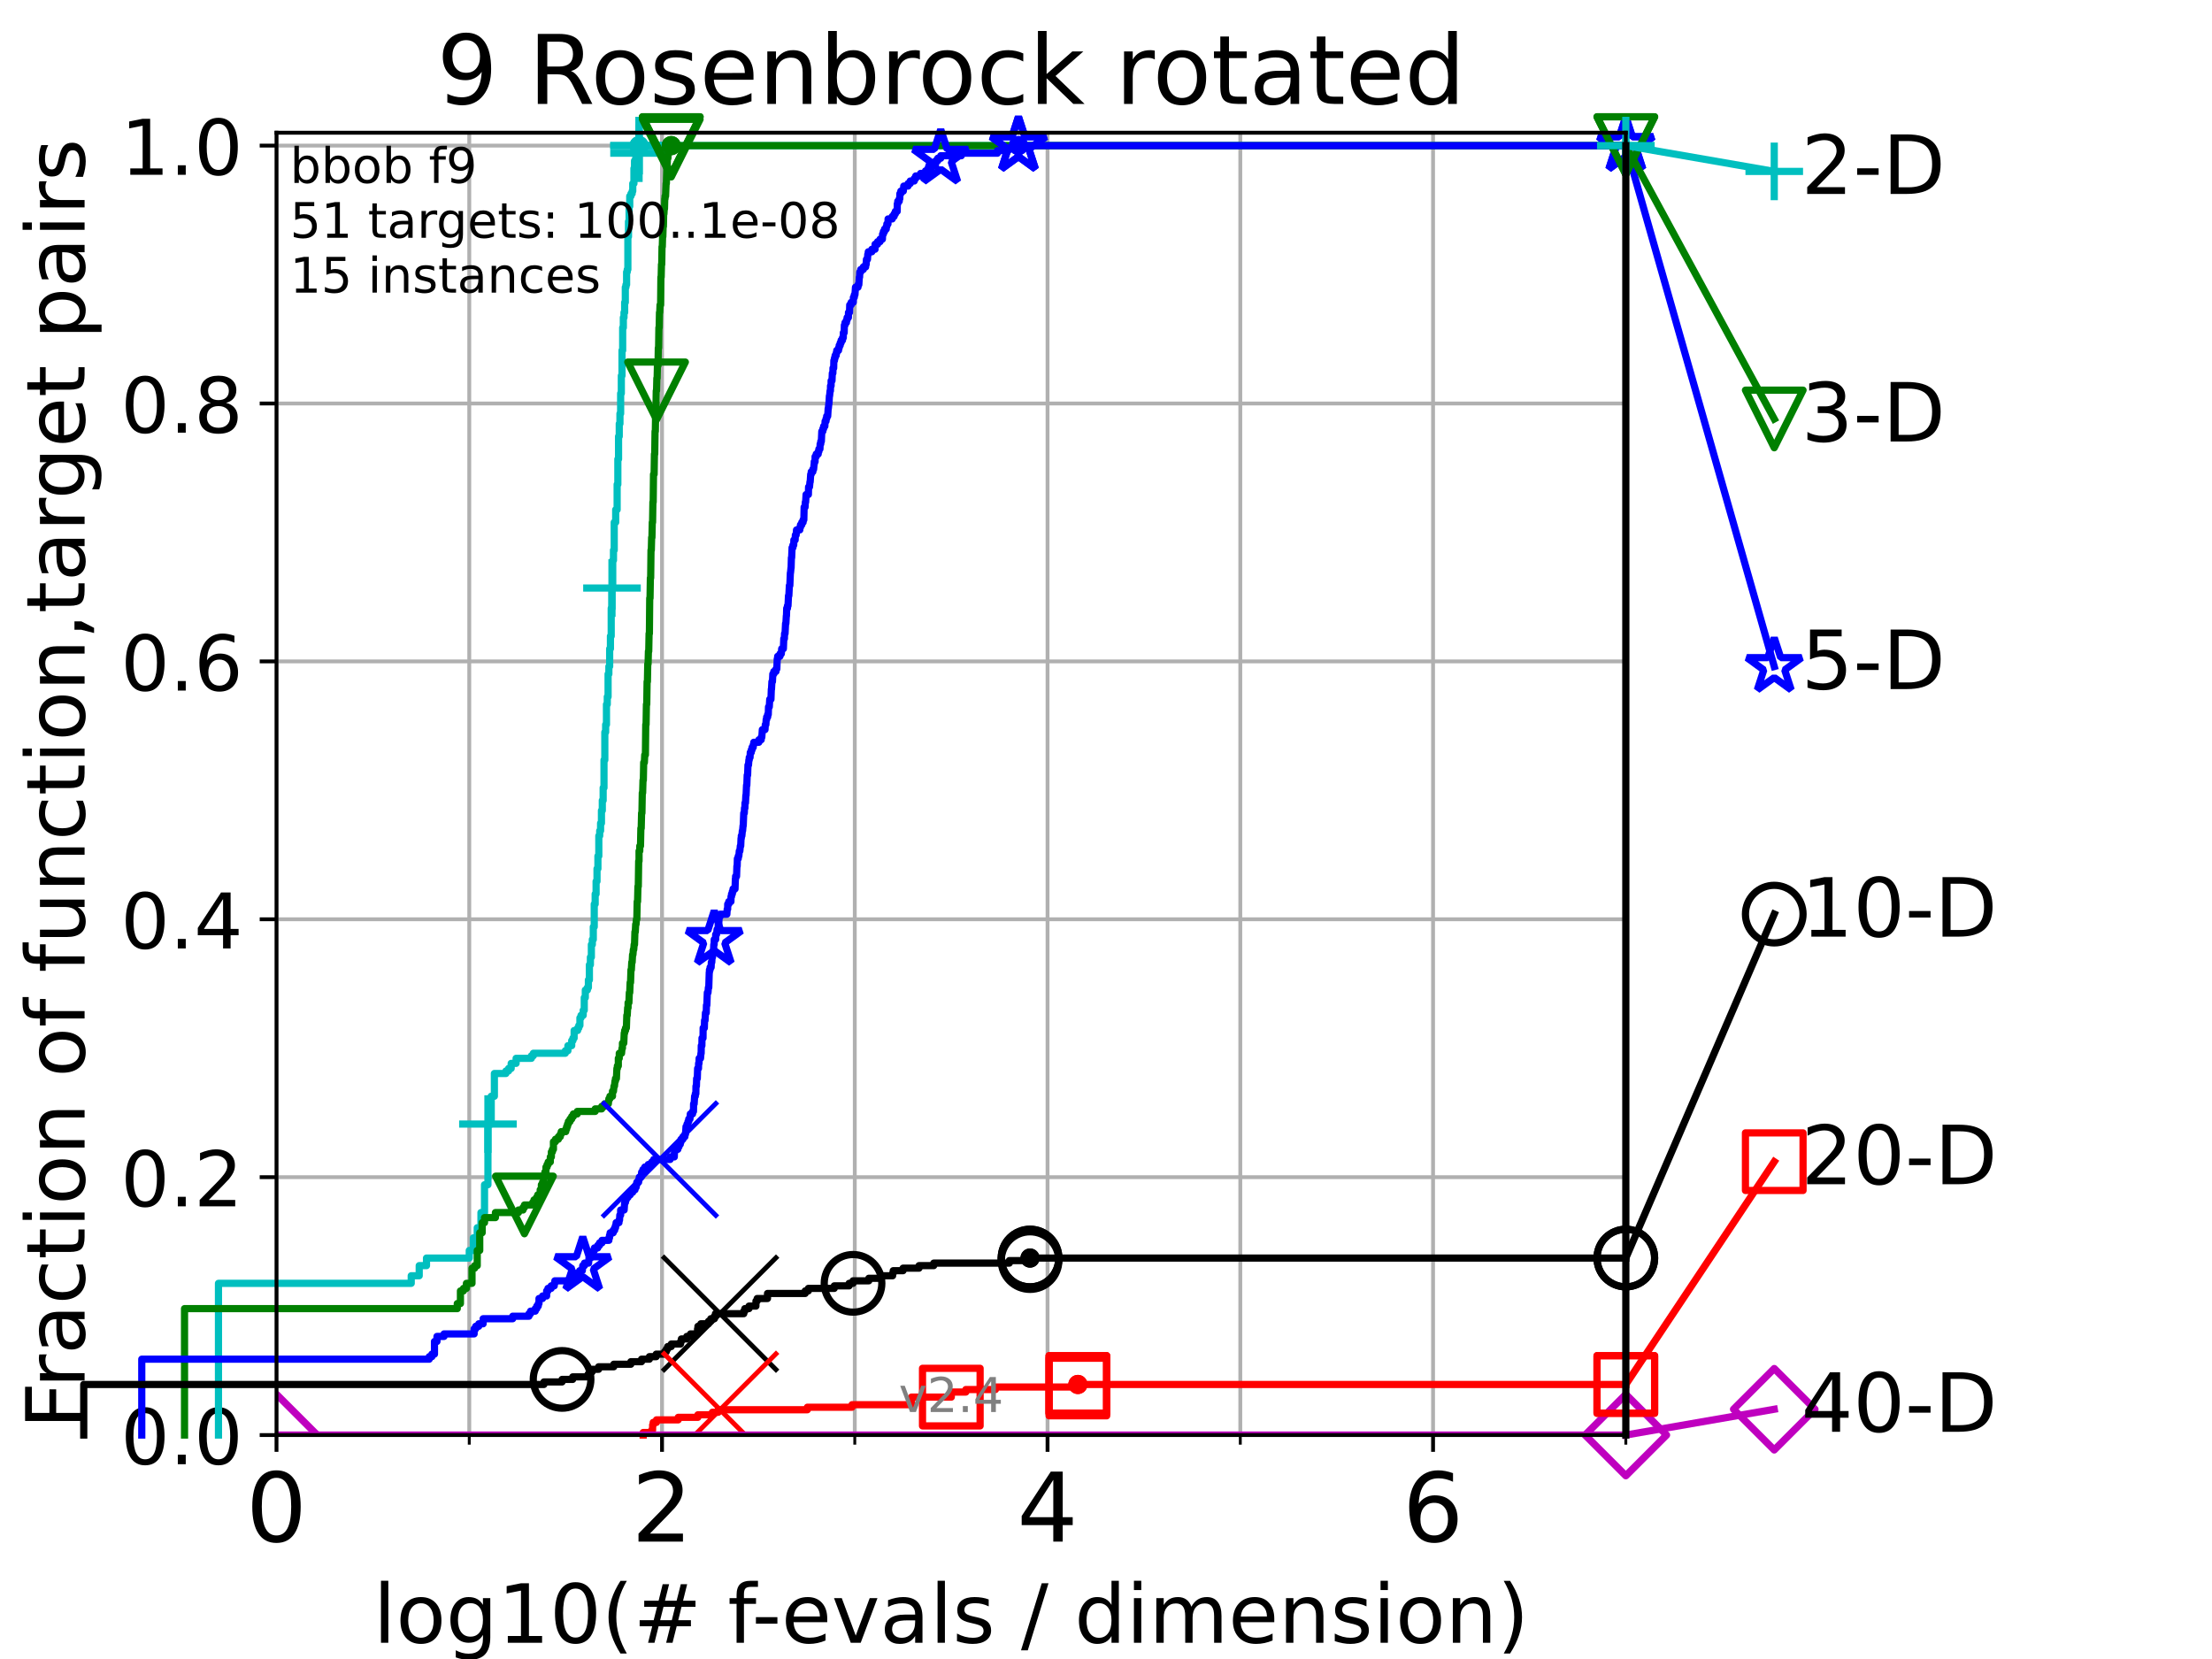 <?xml version="1.0" encoding="utf-8" standalone="no"?>
<!DOCTYPE svg PUBLIC "-//W3C//DTD SVG 1.1//EN"
  "http://www.w3.org/Graphics/SVG/1.1/DTD/svg11.dtd">
<!-- Created with matplotlib (https://matplotlib.org/) -->
<svg height="345.6pt" version="1.1" viewBox="0 0 460.8 345.6" width="460.8pt" xmlns="http://www.w3.org/2000/svg" xmlns:xlink="http://www.w3.org/1999/xlink">
 <defs>
  <style type="text/css">*{stroke-linecap:butt;stroke-linejoin:round;}</style>
 </defs>
 <g id="figure_1">
  <g id="patch_1">
   <path d="M 0 345.6 
L 460.8 345.6 
L 460.8 0 
L 0 0 
z
" style="fill:#ffffff;"/>
  </g>
  <g id="axes_1">
   <g id="patch_2">
    <path d="M 57.6 298.944 
L 338.688 298.944 
L 338.688 27.648 
L 57.6 27.648 
z
" style="fill:#ffffff;"/>
   </g>
   <g id="matplotlib.axis_1">
    <g id="xtick_1">
     <g id="line2d_1">
      <path clip-path="url(#p8410d7f36b)" d="M 57.6 298.944 
L 57.6 27.648 
" style="fill:none;stroke:#b0b0b0;stroke-linecap:square;stroke-width:0.8;"/>
     </g>
     <g id="line2d_2">
      <defs>
       <path d="M 0 0 
L 0 3.5 
" id="mdde12f427c" style="stroke:#000000;stroke-width:0.8;"/>
      </defs>
      <g>
       <use style="stroke:#000000;stroke-width:0.8;" x="57.6" xlink:href="#mdde12f427c" y="298.944"/>
      </g>
     </g>
     <g id="text_1">
      <!-- 0 -->
      <g transform="translate(51.237 321.141)scale(0.2 -0.2)">
       <defs>
        <path d="M 31.781 66.406 
Q 24.172 66.406 20.328 58.906 
Q 16.5 51.422 16.5 36.375 
Q 16.5 21.391 20.328 13.891 
Q 24.172 6.391 31.781 6.391 
Q 39.453 6.391 43.281 13.891 
Q 47.125 21.391 47.125 36.375 
Q 47.125 51.422 43.281 58.906 
Q 39.453 66.406 31.781 66.406 
z
M 31.781 74.219 
Q 44.047 74.219 50.516 64.516 
Q 56.984 54.828 56.984 36.375 
Q 56.984 17.969 50.516 8.266 
Q 44.047 -1.422 31.781 -1.422 
Q 19.531 -1.422 13.062 8.266 
Q 6.594 17.969 6.594 36.375 
Q 6.594 54.828 13.062 64.516 
Q 19.531 74.219 31.781 74.219 
z
" id="DejaVuSans-48"/>
       </defs>
       <use xlink:href="#DejaVuSans-48"/>
      </g>
     </g>
    </g>
    <g id="xtick_2">
     <g id="line2d_3">
      <path clip-path="url(#p8410d7f36b)" d="M 137.911 298.944 
L 137.911 27.648 
" style="fill:none;stroke:#b0b0b0;stroke-linecap:square;stroke-width:0.8;"/>
     </g>
     <g id="line2d_4">
      <g>
       <use style="stroke:#000000;stroke-width:0.8;" x="137.911" xlink:href="#mdde12f427c" y="298.944"/>
      </g>
     </g>
     <g id="text_2">
      <!-- 2 -->
      <g transform="translate(131.548 321.141)scale(0.2 -0.2)">
       <defs>
        <path d="M 19.188 8.297 
L 53.609 8.297 
L 53.609 0 
L 7.328 0 
L 7.328 8.297 
Q 12.938 14.109 22.625 23.891 
Q 32.328 33.688 34.812 36.531 
Q 39.547 41.844 41.422 45.531 
Q 43.312 49.219 43.312 52.781 
Q 43.312 58.594 39.234 62.25 
Q 35.156 65.922 28.609 65.922 
Q 23.969 65.922 18.812 64.312 
Q 13.672 62.703 7.812 59.422 
L 7.812 69.391 
Q 13.766 71.781 18.938 73 
Q 24.125 74.219 28.422 74.219 
Q 39.75 74.219 46.484 68.547 
Q 53.219 62.891 53.219 53.422 
Q 53.219 48.922 51.531 44.891 
Q 49.859 40.875 45.406 35.406 
Q 44.188 33.984 37.641 27.219 
Q 31.109 20.453 19.188 8.297 
z
" id="DejaVuSans-50"/>
       </defs>
       <use xlink:href="#DejaVuSans-50"/>
      </g>
     </g>
    </g>
    <g id="xtick_3">
     <g id="line2d_5">
      <path clip-path="url(#p8410d7f36b)" d="M 218.222 298.944 
L 218.222 27.648 
" style="fill:none;stroke:#b0b0b0;stroke-linecap:square;stroke-width:0.8;"/>
     </g>
     <g id="line2d_6">
      <g>
       <use style="stroke:#000000;stroke-width:0.8;" x="218.222" xlink:href="#mdde12f427c" y="298.944"/>
      </g>
     </g>
     <g id="text_3">
      <!-- 4 -->
      <g transform="translate(211.859 321.141)scale(0.2 -0.2)">
       <defs>
        <path d="M 37.797 64.312 
L 12.891 25.391 
L 37.797 25.391 
z
M 35.203 72.906 
L 47.609 72.906 
L 47.609 25.391 
L 58.016 25.391 
L 58.016 17.188 
L 47.609 17.188 
L 47.609 0 
L 37.797 0 
L 37.797 17.188 
L 4.891 17.188 
L 4.891 26.703 
z
" id="DejaVuSans-52"/>
       </defs>
       <use xlink:href="#DejaVuSans-52"/>
      </g>
     </g>
    </g>
    <g id="xtick_4">
     <g id="line2d_7">
      <path clip-path="url(#p8410d7f36b)" d="M 298.533 298.944 
L 298.533 27.648 
" style="fill:none;stroke:#b0b0b0;stroke-linecap:square;stroke-width:0.8;"/>
     </g>
     <g id="line2d_8">
      <g>
       <use style="stroke:#000000;stroke-width:0.8;" x="298.533" xlink:href="#mdde12f427c" y="298.944"/>
      </g>
     </g>
     <g id="text_4">
      <!-- 6 -->
      <g transform="translate(292.17 321.141)scale(0.2 -0.2)">
       <defs>
        <path d="M 33.016 40.375 
Q 26.375 40.375 22.484 35.828 
Q 18.609 31.297 18.609 23.391 
Q 18.609 15.531 22.484 10.953 
Q 26.375 6.391 33.016 6.391 
Q 39.656 6.391 43.531 10.953 
Q 47.406 15.531 47.406 23.391 
Q 47.406 31.297 43.531 35.828 
Q 39.656 40.375 33.016 40.375 
z
M 52.594 71.297 
L 52.594 62.312 
Q 48.875 64.062 45.094 64.984 
Q 41.312 65.922 37.594 65.922 
Q 27.828 65.922 22.672 59.328 
Q 17.531 52.734 16.797 39.406 
Q 19.672 43.656 24.016 45.922 
Q 28.375 48.188 33.594 48.188 
Q 44.578 48.188 50.953 41.516 
Q 57.328 34.859 57.328 23.391 
Q 57.328 12.156 50.688 5.359 
Q 44.047 -1.422 33.016 -1.422 
Q 20.359 -1.422 13.672 8.266 
Q 6.984 17.969 6.984 36.375 
Q 6.984 53.656 15.188 63.938 
Q 23.391 74.219 37.203 74.219 
Q 40.922 74.219 44.703 73.484 
Q 48.484 72.75 52.594 71.297 
z
" id="DejaVuSans-54"/>
       </defs>
       <use xlink:href="#DejaVuSans-54"/>
      </g>
     </g>
    </g>
    <g id="xtick_5">
     <g id="line2d_9">
      <path clip-path="url(#p8410d7f36b)" d="M 97.755 298.944 
L 97.755 27.648 
" style="fill:none;stroke:#b0b0b0;stroke-linecap:square;stroke-width:0.8;"/>
     </g>
     <g id="line2d_10">
      <defs>
       <path d="M 0 0 
L 0 2 
" id="m3f31f4ba80" style="stroke:#000000;stroke-width:0.6;"/>
      </defs>
      <g>
       <use style="stroke:#000000;stroke-width:0.6;" x="97.755" xlink:href="#m3f31f4ba80" y="298.944"/>
      </g>
     </g>
    </g>
    <g id="xtick_6">
     <g id="line2d_11">
      <path clip-path="url(#p8410d7f36b)" d="M 178.066 298.944 
L 178.066 27.648 
" style="fill:none;stroke:#b0b0b0;stroke-linecap:square;stroke-width:0.8;"/>
     </g>
     <g id="line2d_12">
      <g>
       <use style="stroke:#000000;stroke-width:0.6;" x="178.066" xlink:href="#m3f31f4ba80" y="298.944"/>
      </g>
     </g>
    </g>
    <g id="xtick_7">
     <g id="line2d_13">
      <path clip-path="url(#p8410d7f36b)" d="M 258.377 298.944 
L 258.377 27.648 
" style="fill:none;stroke:#b0b0b0;stroke-linecap:square;stroke-width:0.8;"/>
     </g>
     <g id="line2d_14">
      <g>
       <use style="stroke:#000000;stroke-width:0.6;" x="258.377" xlink:href="#m3f31f4ba80" y="298.944"/>
      </g>
     </g>
    </g>
    <g id="xtick_8">
     <g id="line2d_15">
      <path clip-path="url(#p8410d7f36b)" d="M 338.688 298.944 
L 338.688 27.648 
" style="fill:none;stroke:#b0b0b0;stroke-linecap:square;stroke-width:0.8;"/>
     </g>
     <g id="line2d_16">
      <g>
       <use style="stroke:#000000;stroke-width:0.6;" x="338.688" xlink:href="#m3f31f4ba80" y="298.944"/>
      </g>
     </g>
    </g>
    <g id="text_5">
     <!-- log10(# f-evals / dimension) -->
     <g transform="translate(77.764 342.218)scale(0.17 -0.17)">
      <defs>
       <path d="M 9.422 75.984 
L 18.406 75.984 
L 18.406 0 
L 9.422 0 
z
" id="DejaVuSans-108"/>
       <path d="M 30.609 48.391 
Q 23.391 48.391 19.188 42.75 
Q 14.984 37.109 14.984 27.297 
Q 14.984 17.484 19.156 11.844 
Q 23.344 6.203 30.609 6.203 
Q 37.797 6.203 41.984 11.859 
Q 46.188 17.531 46.188 27.297 
Q 46.188 37.016 41.984 42.703 
Q 37.797 48.391 30.609 48.391 
z
M 30.609 56 
Q 42.328 56 49.016 48.375 
Q 55.719 40.766 55.719 27.297 
Q 55.719 13.875 49.016 6.219 
Q 42.328 -1.422 30.609 -1.422 
Q 18.844 -1.422 12.172 6.219 
Q 5.516 13.875 5.516 27.297 
Q 5.516 40.766 12.172 48.375 
Q 18.844 56 30.609 56 
z
" id="DejaVuSans-111"/>
       <path d="M 45.406 27.984 
Q 45.406 37.75 41.375 43.109 
Q 37.359 48.484 30.078 48.484 
Q 22.859 48.484 18.828 43.109 
Q 14.797 37.75 14.797 27.984 
Q 14.797 18.266 18.828 12.891 
Q 22.859 7.516 30.078 7.516 
Q 37.359 7.516 41.375 12.891 
Q 45.406 18.266 45.406 27.984 
z
M 54.391 6.781 
Q 54.391 -7.172 48.188 -13.984 
Q 42 -20.797 29.203 -20.797 
Q 24.469 -20.797 20.266 -20.094 
Q 16.062 -19.391 12.109 -17.922 
L 12.109 -9.188 
Q 16.062 -11.328 19.922 -12.344 
Q 23.781 -13.375 27.781 -13.375 
Q 36.625 -13.375 41.016 -8.766 
Q 45.406 -4.156 45.406 5.172 
L 45.406 9.625 
Q 42.625 4.781 38.281 2.391 
Q 33.938 0 27.875 0 
Q 17.828 0 11.672 7.656 
Q 5.516 15.328 5.516 27.984 
Q 5.516 40.672 11.672 48.328 
Q 17.828 56 27.875 56 
Q 33.938 56 38.281 53.609 
Q 42.625 51.219 45.406 46.391 
L 45.406 54.688 
L 54.391 54.688 
z
" id="DejaVuSans-103"/>
       <path d="M 12.406 8.297 
L 28.516 8.297 
L 28.516 63.922 
L 10.984 60.406 
L 10.984 69.391 
L 28.422 72.906 
L 38.281 72.906 
L 38.281 8.297 
L 54.391 8.297 
L 54.391 0 
L 12.406 0 
z
" id="DejaVuSans-49"/>
       <path d="M 31 75.875 
Q 24.469 64.656 21.281 53.656 
Q 18.109 42.672 18.109 31.391 
Q 18.109 20.125 21.312 9.062 
Q 24.516 -2 31 -13.188 
L 23.188 -13.188 
Q 15.875 -1.703 12.234 9.375 
Q 8.594 20.453 8.594 31.391 
Q 8.594 42.281 12.203 53.312 
Q 15.828 64.359 23.188 75.875 
z
" id="DejaVuSans-40"/>
       <path d="M 51.125 44 
L 36.922 44 
L 32.812 27.688 
L 47.125 27.688 
z
M 43.797 71.781 
L 38.719 51.516 
L 52.984 51.516 
L 58.109 71.781 
L 65.922 71.781 
L 60.891 51.516 
L 76.125 51.516 
L 76.125 44 
L 58.984 44 
L 54.984 27.688 
L 70.516 27.688 
L 70.516 20.219 
L 53.078 20.219 
L 48 0 
L 40.188 0 
L 45.219 20.219 
L 30.906 20.219 
L 25.875 0 
L 18.016 0 
L 23.094 20.219 
L 7.719 20.219 
L 7.719 27.688 
L 24.906 27.688 
L 29 44 
L 13.281 44 
L 13.281 51.516 
L 30.906 51.516 
L 35.891 71.781 
z
" id="DejaVuSans-35"/>
       <path id="DejaVuSans-32"/>
       <path d="M 37.109 75.984 
L 37.109 68.5 
L 28.516 68.5 
Q 23.688 68.5 21.797 66.547 
Q 19.922 64.594 19.922 59.516 
L 19.922 54.688 
L 34.719 54.688 
L 34.719 47.703 
L 19.922 47.703 
L 19.922 0 
L 10.891 0 
L 10.891 47.703 
L 2.297 47.703 
L 2.297 54.688 
L 10.891 54.688 
L 10.891 58.5 
Q 10.891 67.625 15.141 71.797 
Q 19.391 75.984 28.609 75.984 
z
" id="DejaVuSans-102"/>
       <path d="M 4.891 31.391 
L 31.203 31.391 
L 31.203 23.391 
L 4.891 23.391 
z
" id="DejaVuSans-45"/>
       <path d="M 56.203 29.594 
L 56.203 25.203 
L 14.891 25.203 
Q 15.484 15.922 20.484 11.062 
Q 25.484 6.203 34.422 6.203 
Q 39.594 6.203 44.453 7.469 
Q 49.312 8.734 54.109 11.281 
L 54.109 2.781 
Q 49.266 0.734 44.188 -0.344 
Q 39.109 -1.422 33.891 -1.422 
Q 20.797 -1.422 13.156 6.188 
Q 5.516 13.812 5.516 26.812 
Q 5.516 40.234 12.766 48.109 
Q 20.016 56 32.328 56 
Q 43.359 56 49.781 48.891 
Q 56.203 41.797 56.203 29.594 
z
M 47.219 32.234 
Q 47.125 39.594 43.094 43.984 
Q 39.062 48.391 32.422 48.391 
Q 24.906 48.391 20.391 44.141 
Q 15.875 39.891 15.188 32.172 
z
" id="DejaVuSans-101"/>
       <path d="M 2.984 54.688 
L 12.5 54.688 
L 29.594 8.797 
L 46.688 54.688 
L 56.203 54.688 
L 35.688 0 
L 23.484 0 
z
" id="DejaVuSans-118"/>
       <path d="M 34.281 27.484 
Q 23.391 27.484 19.188 25 
Q 14.984 22.516 14.984 16.5 
Q 14.984 11.719 18.141 8.906 
Q 21.297 6.109 26.703 6.109 
Q 34.188 6.109 38.703 11.406 
Q 43.219 16.703 43.219 25.484 
L 43.219 27.484 
z
M 52.203 31.203 
L 52.203 0 
L 43.219 0 
L 43.219 8.297 
Q 40.141 3.328 35.547 0.953 
Q 30.953 -1.422 24.312 -1.422 
Q 15.922 -1.422 10.953 3.297 
Q 6 8.016 6 15.922 
Q 6 25.141 12.172 29.828 
Q 18.359 34.516 30.609 34.516 
L 43.219 34.516 
L 43.219 35.406 
Q 43.219 41.609 39.141 45 
Q 35.062 48.391 27.688 48.391 
Q 23 48.391 18.547 47.266 
Q 14.109 46.141 10.016 43.891 
L 10.016 52.203 
Q 14.938 54.109 19.578 55.047 
Q 24.219 56 28.609 56 
Q 40.484 56 46.344 49.844 
Q 52.203 43.703 52.203 31.203 
z
" id="DejaVuSans-97"/>
       <path d="M 44.281 53.078 
L 44.281 44.578 
Q 40.484 46.531 36.375 47.5 
Q 32.281 48.484 27.875 48.484 
Q 21.188 48.484 17.844 46.438 
Q 14.5 44.391 14.5 40.281 
Q 14.5 37.156 16.891 35.375 
Q 19.281 33.594 26.516 31.984 
L 29.594 31.297 
Q 39.156 29.25 43.188 25.516 
Q 47.219 21.781 47.219 15.094 
Q 47.219 7.469 41.188 3.016 
Q 35.156 -1.422 24.609 -1.422 
Q 20.219 -1.422 15.453 -0.562 
Q 10.688 0.297 5.422 2 
L 5.422 11.281 
Q 10.406 8.688 15.234 7.391 
Q 20.062 6.109 24.812 6.109 
Q 31.156 6.109 34.562 8.281 
Q 37.984 10.453 37.984 14.406 
Q 37.984 18.062 35.516 20.016 
Q 33.062 21.969 24.703 23.781 
L 21.578 24.516 
Q 13.234 26.266 9.516 29.906 
Q 5.812 33.547 5.812 39.891 
Q 5.812 47.609 11.281 51.797 
Q 16.75 56 26.812 56 
Q 31.781 56 36.172 55.266 
Q 40.578 54.547 44.281 53.078 
z
" id="DejaVuSans-115"/>
       <path d="M 25.391 72.906 
L 33.688 72.906 
L 8.297 -9.281 
L 0 -9.281 
z
" id="DejaVuSans-47"/>
       <path d="M 45.406 46.391 
L 45.406 75.984 
L 54.391 75.984 
L 54.391 0 
L 45.406 0 
L 45.406 8.203 
Q 42.578 3.328 38.25 0.953 
Q 33.938 -1.422 27.875 -1.422 
Q 17.969 -1.422 11.734 6.484 
Q 5.516 14.406 5.516 27.297 
Q 5.516 40.188 11.734 48.094 
Q 17.969 56 27.875 56 
Q 33.938 56 38.25 53.625 
Q 42.578 51.266 45.406 46.391 
z
M 14.797 27.297 
Q 14.797 17.391 18.875 11.75 
Q 22.953 6.109 30.078 6.109 
Q 37.203 6.109 41.297 11.75 
Q 45.406 17.391 45.406 27.297 
Q 45.406 37.203 41.297 42.844 
Q 37.203 48.484 30.078 48.484 
Q 22.953 48.484 18.875 42.844 
Q 14.797 37.203 14.797 27.297 
z
" id="DejaVuSans-100"/>
       <path d="M 9.422 54.688 
L 18.406 54.688 
L 18.406 0 
L 9.422 0 
z
M 9.422 75.984 
L 18.406 75.984 
L 18.406 64.594 
L 9.422 64.594 
z
" id="DejaVuSans-105"/>
       <path d="M 52 44.188 
Q 55.375 50.25 60.062 53.125 
Q 64.75 56 71.094 56 
Q 79.641 56 84.281 50.016 
Q 88.922 44.047 88.922 33.016 
L 88.922 0 
L 79.891 0 
L 79.891 32.719 
Q 79.891 40.578 77.094 44.375 
Q 74.312 48.188 68.609 48.188 
Q 61.625 48.188 57.562 43.547 
Q 53.516 38.922 53.516 30.906 
L 53.516 0 
L 44.484 0 
L 44.484 32.719 
Q 44.484 40.625 41.703 44.406 
Q 38.922 48.188 33.109 48.188 
Q 26.219 48.188 22.156 43.531 
Q 18.109 38.875 18.109 30.906 
L 18.109 0 
L 9.078 0 
L 9.078 54.688 
L 18.109 54.688 
L 18.109 46.188 
Q 21.188 51.219 25.484 53.609 
Q 29.781 56 35.688 56 
Q 41.656 56 45.828 52.969 
Q 50 49.953 52 44.188 
z
" id="DejaVuSans-109"/>
       <path d="M 54.891 33.016 
L 54.891 0 
L 45.906 0 
L 45.906 32.719 
Q 45.906 40.484 42.875 44.328 
Q 39.844 48.188 33.797 48.188 
Q 26.516 48.188 22.312 43.547 
Q 18.109 38.922 18.109 30.906 
L 18.109 0 
L 9.078 0 
L 9.078 54.688 
L 18.109 54.688 
L 18.109 46.188 
Q 21.344 51.125 25.703 53.562 
Q 30.078 56 35.797 56 
Q 45.219 56 50.047 50.172 
Q 54.891 44.344 54.891 33.016 
z
" id="DejaVuSans-110"/>
       <path d="M 8.016 75.875 
L 15.828 75.875 
Q 23.141 64.359 26.781 53.312 
Q 30.422 42.281 30.422 31.391 
Q 30.422 20.453 26.781 9.375 
Q 23.141 -1.703 15.828 -13.188 
L 8.016 -13.188 
Q 14.5 -2 17.703 9.062 
Q 20.906 20.125 20.906 31.391 
Q 20.906 42.672 17.703 53.656 
Q 14.5 64.656 8.016 75.875 
z
" id="DejaVuSans-41"/>
      </defs>
      <use xlink:href="#DejaVuSans-108"/>
      <use x="27.783" xlink:href="#DejaVuSans-111"/>
      <use x="88.965" xlink:href="#DejaVuSans-103"/>
      <use x="152.441" xlink:href="#DejaVuSans-49"/>
      <use x="216.064" xlink:href="#DejaVuSans-48"/>
      <use x="279.688" xlink:href="#DejaVuSans-40"/>
      <use x="318.701" xlink:href="#DejaVuSans-35"/>
      <use x="402.49" xlink:href="#DejaVuSans-32"/>
      <use x="434.277" xlink:href="#DejaVuSans-102"/>
      <use x="463.982" xlink:href="#DejaVuSans-45"/>
      <use x="500.066" xlink:href="#DejaVuSans-101"/>
      <use x="561.59" xlink:href="#DejaVuSans-118"/>
      <use x="620.77" xlink:href="#DejaVuSans-97"/>
      <use x="682.049" xlink:href="#DejaVuSans-108"/>
      <use x="709.832" xlink:href="#DejaVuSans-115"/>
      <use x="761.932" xlink:href="#DejaVuSans-32"/>
      <use x="793.719" xlink:href="#DejaVuSans-47"/>
      <use x="827.41" xlink:href="#DejaVuSans-32"/>
      <use x="859.197" xlink:href="#DejaVuSans-100"/>
      <use x="922.674" xlink:href="#DejaVuSans-105"/>
      <use x="950.457" xlink:href="#DejaVuSans-109"/>
      <use x="1047.869" xlink:href="#DejaVuSans-101"/>
      <use x="1109.393" xlink:href="#DejaVuSans-110"/>
      <use x="1172.771" xlink:href="#DejaVuSans-115"/>
      <use x="1224.871" xlink:href="#DejaVuSans-105"/>
      <use x="1252.654" xlink:href="#DejaVuSans-111"/>
      <use x="1313.836" xlink:href="#DejaVuSans-110"/>
      <use x="1377.215" xlink:href="#DejaVuSans-41"/>
     </g>
    </g>
   </g>
   <g id="matplotlib.axis_2">
    <g id="ytick_1">
     <g id="line2d_17">
      <path clip-path="url(#p8410d7f36b)" d="M 57.6 298.944 
L 338.688 298.944 
" style="fill:none;stroke:#b0b0b0;stroke-linecap:square;stroke-width:0.8;"/>
     </g>
     <g id="line2d_18">
      <defs>
       <path d="M 0 0 
L -3.5 0 
" id="m2e5c7744f1" style="stroke:#000000;stroke-width:0.8;"/>
      </defs>
      <g>
       <use style="stroke:#000000;stroke-width:0.8;" x="57.6" xlink:href="#m2e5c7744f1" y="298.944"/>
      </g>
     </g>
     <g id="text_6">
      <!-- 0.0 -->
      <g transform="translate(25.155 305.023)scale(0.16 -0.16)">
       <defs>
        <path d="M 10.688 12.406 
L 21 12.406 
L 21 0 
L 10.688 0 
z
" id="DejaVuSans-46"/>
       </defs>
       <use xlink:href="#DejaVuSans-48"/>
       <use x="63.623" xlink:href="#DejaVuSans-46"/>
       <use x="95.41" xlink:href="#DejaVuSans-48"/>
      </g>
     </g>
    </g>
    <g id="ytick_2">
     <g id="line2d_19">
      <path clip-path="url(#p8410d7f36b)" d="M 57.6 245.222 
L 338.688 245.222 
" style="fill:none;stroke:#b0b0b0;stroke-linecap:square;stroke-width:0.8;"/>
     </g>
     <g id="line2d_20">
      <g>
       <use style="stroke:#000000;stroke-width:0.8;" x="57.6" xlink:href="#m2e5c7744f1" y="245.222"/>
      </g>
     </g>
     <g id="text_7">
      <!-- 0.2 -->
      <g transform="translate(25.155 251.301)scale(0.16 -0.16)">
       <use xlink:href="#DejaVuSans-48"/>
       <use x="63.623" xlink:href="#DejaVuSans-46"/>
       <use x="95.41" xlink:href="#DejaVuSans-50"/>
      </g>
     </g>
    </g>
    <g id="ytick_3">
     <g id="line2d_21">
      <path clip-path="url(#p8410d7f36b)" d="M 57.6 191.5 
L 338.688 191.5 
" style="fill:none;stroke:#b0b0b0;stroke-linecap:square;stroke-width:0.8;"/>
     </g>
     <g id="line2d_22">
      <g>
       <use style="stroke:#000000;stroke-width:0.8;" x="57.6" xlink:href="#m2e5c7744f1" y="191.5"/>
      </g>
     </g>
     <g id="text_8">
      <!-- 0.4 -->
      <g transform="translate(25.155 197.579)scale(0.16 -0.16)">
       <use xlink:href="#DejaVuSans-48"/>
       <use x="63.623" xlink:href="#DejaVuSans-46"/>
       <use x="95.41" xlink:href="#DejaVuSans-52"/>
      </g>
     </g>
    </g>
    <g id="ytick_4">
     <g id="line2d_23">
      <path clip-path="url(#p8410d7f36b)" d="M 57.6 137.778 
L 338.688 137.778 
" style="fill:none;stroke:#b0b0b0;stroke-linecap:square;stroke-width:0.8;"/>
     </g>
     <g id="line2d_24">
      <g>
       <use style="stroke:#000000;stroke-width:0.8;" x="57.6" xlink:href="#m2e5c7744f1" y="137.778"/>
      </g>
     </g>
     <g id="text_9">
      <!-- 0.6 -->
      <g transform="translate(25.155 143.857)scale(0.16 -0.16)">
       <use xlink:href="#DejaVuSans-48"/>
       <use x="63.623" xlink:href="#DejaVuSans-46"/>
       <use x="95.41" xlink:href="#DejaVuSans-54"/>
      </g>
     </g>
    </g>
    <g id="ytick_5">
     <g id="line2d_25">
      <path clip-path="url(#p8410d7f36b)" d="M 57.6 84.056 
L 338.688 84.056 
" style="fill:none;stroke:#b0b0b0;stroke-linecap:square;stroke-width:0.8;"/>
     </g>
     <g id="line2d_26">
      <g>
       <use style="stroke:#000000;stroke-width:0.8;" x="57.6" xlink:href="#m2e5c7744f1" y="84.056"/>
      </g>
     </g>
     <g id="text_10">
      <!-- 0.8 -->
      <g transform="translate(25.155 90.135)scale(0.16 -0.16)">
       <defs>
        <path d="M 31.781 34.625 
Q 24.75 34.625 20.719 30.859 
Q 16.703 27.094 16.703 20.516 
Q 16.703 13.922 20.719 10.156 
Q 24.75 6.391 31.781 6.391 
Q 38.812 6.391 42.859 10.172 
Q 46.922 13.969 46.922 20.516 
Q 46.922 27.094 42.891 30.859 
Q 38.875 34.625 31.781 34.625 
z
M 21.922 38.812 
Q 15.578 40.375 12.031 44.719 
Q 8.5 49.078 8.5 55.328 
Q 8.5 64.062 14.719 69.141 
Q 20.953 74.219 31.781 74.219 
Q 42.672 74.219 48.875 69.141 
Q 55.078 64.062 55.078 55.328 
Q 55.078 49.078 51.531 44.719 
Q 48 40.375 41.703 38.812 
Q 48.828 37.156 52.797 32.312 
Q 56.781 27.484 56.781 20.516 
Q 56.781 9.906 50.312 4.234 
Q 43.844 -1.422 31.781 -1.422 
Q 19.734 -1.422 13.25 4.234 
Q 6.781 9.906 6.781 20.516 
Q 6.781 27.484 10.781 32.312 
Q 14.797 37.156 21.922 38.812 
z
M 18.312 54.391 
Q 18.312 48.734 21.844 45.562 
Q 25.391 42.391 31.781 42.391 
Q 38.141 42.391 41.719 45.562 
Q 45.312 48.734 45.312 54.391 
Q 45.312 60.062 41.719 63.234 
Q 38.141 66.406 31.781 66.406 
Q 25.391 66.406 21.844 63.234 
Q 18.312 60.062 18.312 54.391 
z
" id="DejaVuSans-56"/>
       </defs>
       <use xlink:href="#DejaVuSans-48"/>
       <use x="63.623" xlink:href="#DejaVuSans-46"/>
       <use x="95.41" xlink:href="#DejaVuSans-56"/>
      </g>
     </g>
    </g>
    <g id="ytick_6">
     <g id="line2d_27">
      <path clip-path="url(#p8410d7f36b)" d="M 57.6 30.334 
L 338.688 30.334 
" style="fill:none;stroke:#b0b0b0;stroke-linecap:square;stroke-width:0.8;"/>
     </g>
     <g id="line2d_28">
      <g>
       <use style="stroke:#000000;stroke-width:0.8;" x="57.6" xlink:href="#m2e5c7744f1" y="30.334"/>
      </g>
     </g>
     <g id="text_11">
      <!-- 1.0 -->
      <g transform="translate(25.155 36.413)scale(0.16 -0.16)">
       <use xlink:href="#DejaVuSans-49"/>
       <use x="63.623" xlink:href="#DejaVuSans-46"/>
       <use x="95.41" xlink:href="#DejaVuSans-48"/>
      </g>
     </g>
    </g>
    <g id="text_12">
     <!-- Fraction of function,target pairs -->
     <g transform="translate(17.62 297.681)rotate(-90)scale(0.17 -0.17)">
      <defs>
       <path d="M 9.812 72.906 
L 51.703 72.906 
L 51.703 64.594 
L 19.672 64.594 
L 19.672 43.109 
L 48.578 43.109 
L 48.578 34.812 
L 19.672 34.812 
L 19.672 0 
L 9.812 0 
z
" id="DejaVuSans-70"/>
       <path d="M 41.109 46.297 
Q 39.594 47.172 37.812 47.578 
Q 36.031 48 33.891 48 
Q 26.266 48 22.188 43.047 
Q 18.109 38.094 18.109 28.812 
L 18.109 0 
L 9.078 0 
L 9.078 54.688 
L 18.109 54.688 
L 18.109 46.188 
Q 20.953 51.172 25.484 53.578 
Q 30.031 56 36.531 56 
Q 37.453 56 38.578 55.875 
Q 39.703 55.766 41.062 55.516 
z
" id="DejaVuSans-114"/>
       <path d="M 48.781 52.594 
L 48.781 44.188 
Q 44.969 46.297 41.141 47.344 
Q 37.312 48.391 33.406 48.391 
Q 24.656 48.391 19.812 42.844 
Q 14.984 37.312 14.984 27.297 
Q 14.984 17.281 19.812 11.734 
Q 24.656 6.203 33.406 6.203 
Q 37.312 6.203 41.141 7.25 
Q 44.969 8.297 48.781 10.406 
L 48.781 2.094 
Q 45.016 0.344 40.984 -0.531 
Q 36.969 -1.422 32.422 -1.422 
Q 20.062 -1.422 12.781 6.344 
Q 5.516 14.109 5.516 27.297 
Q 5.516 40.672 12.859 48.328 
Q 20.219 56 33.016 56 
Q 37.156 56 41.109 55.141 
Q 45.062 54.297 48.781 52.594 
z
" id="DejaVuSans-99"/>
       <path d="M 18.312 70.219 
L 18.312 54.688 
L 36.812 54.688 
L 36.812 47.703 
L 18.312 47.703 
L 18.312 18.016 
Q 18.312 11.328 20.141 9.422 
Q 21.969 7.516 27.594 7.516 
L 36.812 7.516 
L 36.812 0 
L 27.594 0 
Q 17.188 0 13.234 3.875 
Q 9.281 7.766 9.281 18.016 
L 9.281 47.703 
L 2.688 47.703 
L 2.688 54.688 
L 9.281 54.688 
L 9.281 70.219 
z
" id="DejaVuSans-116"/>
       <path d="M 8.5 21.578 
L 8.5 54.688 
L 17.484 54.688 
L 17.484 21.922 
Q 17.484 14.156 20.5 10.266 
Q 23.531 6.391 29.594 6.391 
Q 36.859 6.391 41.078 11.031 
Q 45.312 15.672 45.312 23.688 
L 45.312 54.688 
L 54.297 54.688 
L 54.297 0 
L 45.312 0 
L 45.312 8.406 
Q 42.047 3.422 37.719 1 
Q 33.406 -1.422 27.688 -1.422 
Q 18.266 -1.422 13.375 4.438 
Q 8.5 10.297 8.5 21.578 
z
M 31.109 56 
z
" id="DejaVuSans-117"/>
       <path d="M 11.719 12.406 
L 22.016 12.406 
L 22.016 4 
L 14.016 -11.625 
L 7.719 -11.625 
L 11.719 4 
z
" id="DejaVuSans-44"/>
       <path d="M 18.109 8.203 
L 18.109 -20.797 
L 9.078 -20.797 
L 9.078 54.688 
L 18.109 54.688 
L 18.109 46.391 
Q 20.953 51.266 25.266 53.625 
Q 29.594 56 35.594 56 
Q 45.562 56 51.781 48.094 
Q 58.016 40.188 58.016 27.297 
Q 58.016 14.406 51.781 6.484 
Q 45.562 -1.422 35.594 -1.422 
Q 29.594 -1.422 25.266 0.953 
Q 20.953 3.328 18.109 8.203 
z
M 48.688 27.297 
Q 48.688 37.203 44.609 42.844 
Q 40.531 48.484 33.406 48.484 
Q 26.266 48.484 22.188 42.844 
Q 18.109 37.203 18.109 27.297 
Q 18.109 17.391 22.188 11.75 
Q 26.266 6.109 33.406 6.109 
Q 40.531 6.109 44.609 11.75 
Q 48.688 17.391 48.688 27.297 
z
" id="DejaVuSans-112"/>
      </defs>
      <use xlink:href="#DejaVuSans-70"/>
      <use x="50.27" xlink:href="#DejaVuSans-114"/>
      <use x="91.383" xlink:href="#DejaVuSans-97"/>
      <use x="152.662" xlink:href="#DejaVuSans-99"/>
      <use x="207.643" xlink:href="#DejaVuSans-116"/>
      <use x="246.852" xlink:href="#DejaVuSans-105"/>
      <use x="274.635" xlink:href="#DejaVuSans-111"/>
      <use x="335.816" xlink:href="#DejaVuSans-110"/>
      <use x="399.195" xlink:href="#DejaVuSans-32"/>
      <use x="430.982" xlink:href="#DejaVuSans-111"/>
      <use x="492.164" xlink:href="#DejaVuSans-102"/>
      <use x="527.369" xlink:href="#DejaVuSans-32"/>
      <use x="559.156" xlink:href="#DejaVuSans-102"/>
      <use x="594.361" xlink:href="#DejaVuSans-117"/>
      <use x="657.74" xlink:href="#DejaVuSans-110"/>
      <use x="721.119" xlink:href="#DejaVuSans-99"/>
      <use x="776.1" xlink:href="#DejaVuSans-116"/>
      <use x="815.309" xlink:href="#DejaVuSans-105"/>
      <use x="843.092" xlink:href="#DejaVuSans-111"/>
      <use x="904.273" xlink:href="#DejaVuSans-110"/>
      <use x="967.652" xlink:href="#DejaVuSans-44"/>
      <use x="999.439" xlink:href="#DejaVuSans-116"/>
      <use x="1038.648" xlink:href="#DejaVuSans-97"/>
      <use x="1099.928" xlink:href="#DejaVuSans-114"/>
      <use x="1139.291" xlink:href="#DejaVuSans-103"/>
      <use x="1202.768" xlink:href="#DejaVuSans-101"/>
      <use x="1264.291" xlink:href="#DejaVuSans-116"/>
      <use x="1303.5" xlink:href="#DejaVuSans-32"/>
      <use x="1335.287" xlink:href="#DejaVuSans-112"/>
      <use x="1398.764" xlink:href="#DejaVuSans-97"/>
      <use x="1460.043" xlink:href="#DejaVuSans-105"/>
      <use x="1487.826" xlink:href="#DejaVuSans-114"/>
      <use x="1528.939" xlink:href="#DejaVuSans-115"/>
     </g>
    </g>
   </g>
   <g id="line2d_29">
    <defs>
     <path d="M 0 1.5 
C 0.398 1.5 0.779 1.342 1.061 1.061 
C 1.342 0.779 1.5 0.398 1.5 0 
C 1.5 -0.398 1.342 -0.779 1.061 -1.061 
C 0.779 -1.342 0.398 -1.5 0 -1.5 
C -0.398 -1.5 -0.779 -1.342 -1.061 -1.061 
C -1.342 -0.779 -1.5 -0.398 -1.5 0 
C -1.5 0.398 -1.342 0.779 -1.061 1.061 
C -0.779 1.342 -0.398 1.5 0 1.5 
z
" id="m23e5fffaa6" style="stroke:#00bfbf;"/>
    </defs>
    <g>
     <use style="fill:#00bfbf;stroke:#00bfbf;" x="133.125" xlink:href="#m23e5fffaa6" y="30.334"/>
     <use style="fill:#00bfbf;stroke:#00bfbf;" x="133.125" xlink:href="#m23e5fffaa6" y="30.334"/>
    </g>
   </g>
   <g id="line2d_30">
    <path d="M 45.512 298.944 
L 45.512 267.343 
L 85.667 267.343 
L 85.667 265.763 
L 87.33 265.763 
L 87.33 263.656 
L 88.847 263.656 
L 88.847 262.076 
L 97.755 262.076 
L 97.755 260.496 
L 98.606 260.496 
L 98.606 257.862 
L 99.418 257.862 
L 99.418 255.756 
L 100.193 255.756 
L 100.193 252.596 
L 100.935 252.596 
L 100.935 246.802 
L 101.647 246.802 
L 101.647 234.162 
L 102.331 234.162 
L 102.331 228.368 
L 102.989 228.368 
L 102.989 223.628 
L 105.398 223.628 
L 105.398 223.101 
L 105.952 223.101 
L 105.952 222.575 
L 106.489 222.575 
L 106.489 221.521 
L 107.515 221.521 
L 107.515 220.468 
L 110.694 220.468 
L 110.694 219.941 
L 111.105 219.941 
L 111.105 219.414 
L 117.765 219.414 
L 117.765 218.888 
L 118.31 218.888 
L 118.31 217.834 
L 119.097 217.834 
L 119.097 216.781 
L 119.352 216.781 
L 119.352 216.254 
L 119.603 216.254 
L 119.603 214.674 
L 120.335 214.674 
L 120.335 214.148 
L 120.572 214.148 
L 120.572 213.621 
L 120.806 213.621 
L 120.806 212.041 
L 121.037 212.041 
L 121.037 211.514 
L 121.49 211.514 
L 121.49 210.461 
L 121.712 210.461 
L 121.712 207.827 
L 121.931 207.827 
L 121.931 206.247 
L 122.362 206.247 
L 122.362 205.721 
L 122.573 205.721 
L 122.573 204.141 
L 122.782 204.141 
L 122.782 200.98 
L 122.989 200.98 
L 122.989 199.4 
L 123.193 199.4 
L 123.193 196.767 
L 123.394 196.767 
L 123.394 195.714 
L 123.594 195.714 
L 123.594 193.08 
L 123.791 193.08 
L 123.791 188.34 
L 123.985 188.34 
L 123.985 186.233 
L 124.178 186.233 
L 124.178 183.6 
L 124.369 183.6 
L 124.369 180.966 
L 124.557 180.966 
L 124.557 178.333 
L 124.744 178.333 
L 124.744 174.119 
L 124.928 174.119 
L 124.928 173.066 
L 125.111 173.066 
L 125.111 171.486 
L 125.292 171.486 
L 125.292 168.853 
L 125.471 168.853 
L 125.471 166.746 
L 125.648 166.746 
L 125.648 164.112 
L 125.823 164.112 
L 125.823 158.319 
L 125.996 158.319 
L 125.996 152.525 
L 126.168 152.525 
L 126.168 150.945 
L 126.338 150.945 
L 126.338 146.732 
L 126.507 146.732 
L 126.507 145.152 
L 126.674 145.152 
L 126.674 140.411 
L 126.839 140.411 
L 126.839 138.831 
L 127.003 138.831 
L 127.003 135.145 
L 127.165 135.145 
L 127.165 132.511 
L 127.326 132.511 
L 127.326 126.718 
L 127.485 126.718 
L 127.485 122.504 
L 127.643 122.504 
L 127.643 116.711 
L 127.799 116.711 
L 127.799 114.604 
L 127.954 114.604 
L 127.954 108.81 
L 128.26 108.81 
L 128.26 106.177 
L 128.561 106.177 
L 128.561 100.91 
L 128.709 100.91 
L 128.709 95.643 
L 128.856 95.643 
L 128.856 90.903 
L 129.002 90.903 
L 129.002 88.27 
L 129.147 88.27 
L 129.147 86.163 
L 129.291 86.163 
L 129.291 81.949 
L 129.433 81.949 
L 129.433 78.263 
L 129.574 78.263 
L 129.574 72.996 
L 129.714 72.996 
L 129.714 68.255 
L 129.853 68.255 
L 129.853 66.149 
L 129.991 66.149 
L 129.991 65.095 
L 130.128 65.095 
L 130.128 62.989 
L 130.264 62.989 
L 130.264 59.829 
L 130.398 59.829 
L 130.398 59.302 
L 130.532 59.302 
L 130.532 56.668 
L 130.665 56.668 
L 130.665 56.142 
L 130.796 56.142 
L 130.796 49.295 
L 130.927 49.295 
L 130.927 46.135 
L 131.056 46.135 
L 131.056 42.975 
L 131.185 42.975 
L 131.185 40.868 
L 131.44 40.868 
L 131.44 40.341 
L 131.691 40.341 
L 131.691 39.814 
L 131.815 39.814 
L 131.815 38.234 
L 132.06 38.234 
L 132.06 35.074 
L 132.182 35.074 
L 132.182 33.494 
L 132.423 33.494 
L 132.423 32.968 
L 132.66 32.968 
L 132.66 32.441 
L 132.894 32.441 
L 132.894 31.914 
L 133.125 31.914 
L 133.125 30.334 
L 338.688 30.334 
L 338.688 30.334 
" style="fill:none;stroke:#00bfbf;stroke-linecap:square;stroke-width:1.5;"/>
   </g>
   <g id="line2d_31">
    <defs>
     <path d="M -6 0 
L 6 0 
M 0 6 
L 0 -6 
" id="m430408d673" style="stroke:#00bfbf;stroke-width:1.5;"/>
    </defs>
    <g>
     <use style="fill-opacity:0;stroke:#00bfbf;stroke-width:1.5;" x="101.647" xlink:href="#m430408d673" y="234.162"/>
     <use style="fill-opacity:0;stroke:#00bfbf;stroke-width:1.5;" x="127.485" xlink:href="#m430408d673" y="122.504"/>
     <use style="fill-opacity:0;stroke:#00bfbf;stroke-width:1.5;" x="133.125" xlink:href="#m430408d673" y="31.914"/>
     <use style="fill-opacity:0;stroke:#00bfbf;stroke-width:1.5;" x="133.125" xlink:href="#m430408d673" y="30.334"/>
     <use style="fill-opacity:0;stroke:#00bfbf;stroke-width:1.5;" x="133.125" xlink:href="#m430408d673" y="30.334"/>
     <use style="fill-opacity:0;stroke:#00bfbf;stroke-width:1.5;" x="338.688" xlink:href="#m430408d673" y="30.334"/>
    </g>
   </g>
   <g id="line2d_32">
    <path style="fill:none;stroke:#00bfbf;stroke-linecap:square;stroke-width:1.5;"/>
    <g/>
   </g>
   <g id="line2d_33">
    <defs>
     <path d="M 0 1.5 
C 0.398 1.5 0.779 1.342 1.061 1.061 
C 1.342 0.779 1.5 0.398 1.5 0 
C 1.5 -0.398 1.342 -0.779 1.061 -1.061 
C 0.779 -1.342 0.398 -1.5 0 -1.5 
C -0.398 -1.5 -0.779 -1.342 -1.061 -1.061 
C -1.342 -0.779 -1.5 -0.398 -1.5 0 
C -1.5 0.398 -1.342 0.779 -1.061 1.061 
C -0.779 1.342 -0.398 1.5 0 1.5 
z
" id="medf5f1d577" style="stroke:#008000;"/>
    </defs>
    <g>
     <use style="fill:#008000;stroke:#008000;" x="139.835" xlink:href="#medf5f1d577" y="30.334"/>
     <use style="fill:#008000;stroke:#008000;" x="139.835" xlink:href="#medf5f1d577" y="30.334"/>
    </g>
   </g>
   <g id="line2d_34">
    <path d="M 38.441 298.944 
L 38.441 272.61 
L 95.26 272.61 
L 95.26 271.556 
L 95.918 271.556 
L 95.918 268.923 
L 96.552 268.923 
L 96.552 268.396 
L 97.164 268.396 
L 97.164 267.343 
L 98.327 267.343 
L 98.327 264.183 
L 98.881 264.183 
L 98.881 263.656 
L 99.418 263.656 
L 99.418 260.496 
L 99.938 260.496 
L 99.938 256.809 
L 100.444 256.809 
L 100.444 254.702 
L 100.935 254.702 
L 100.935 253.649 
L 103.203 253.649 
L 103.203 252.596 
L 108.006 252.596 
L 108.006 252.069 
L 108.949 252.069 
L 108.949 251.542 
L 109.252 251.542 
L 109.252 251.016 
L 110.969 251.016 
L 110.969 250.489 
L 111.239 250.489 
L 111.239 249.962 
L 111.768 249.962 
L 111.768 249.436 
L 112.026 249.436 
L 112.026 248.909 
L 112.532 248.909 
L 112.532 247.855 
L 112.779 247.855 
L 112.779 246.802 
L 113.023 246.802 
L 113.023 246.275 
L 113.264 246.275 
L 113.264 245.222 
L 113.501 245.222 
L 113.501 244.169 
L 113.735 244.169 
L 113.735 243.115 
L 113.966 243.115 
L 113.966 242.589 
L 114.194 242.589 
L 114.194 242.062 
L 114.641 242.062 
L 114.641 241.009 
L 114.86 241.009 
L 114.86 239.955 
L 115.077 239.955 
L 115.077 239.428 
L 115.291 239.428 
L 115.291 237.848 
L 115.711 237.848 
L 115.711 237.322 
L 116.323 237.322 
L 116.323 236.795 
L 116.72 236.795 
L 116.72 236.268 
L 116.914 236.268 
L 116.914 235.742 
L 117.857 235.742 
L 117.857 235.215 
L 118.04 235.215 
L 118.04 234.688 
L 118.221 234.688 
L 118.221 234.162 
L 118.4 234.162 
L 118.4 233.635 
L 118.752 233.635 
L 118.752 233.108 
L 119.097 233.108 
L 119.097 232.582 
L 119.436 232.582 
L 119.436 232.055 
L 120.255 232.055 
L 120.255 231.528 
L 123.985 231.528 
L 123.985 231.001 
L 125.352 231.001 
L 125.352 230.475 
L 125.939 230.475 
L 125.939 229.948 
L 126.729 229.948 
L 126.839 228.895 
L 127.057 228.895 
L 127.057 228.368 
L 127.59 228.368 
L 127.59 227.315 
L 127.799 227.315 
L 127.903 226.261 
L 128.006 226.261 
L 128.108 225.208 
L 128.21 225.208 
L 128.21 224.681 
L 128.411 224.681 
L 128.511 222.575 
L 128.611 222.575 
L 128.611 222.048 
L 128.808 222.048 
L 128.808 220.468 
L 129.002 220.468 
L 129.002 219.414 
L 129.48 219.414 
L 129.574 218.361 
L 129.668 218.361 
L 129.668 217.308 
L 129.945 217.308 
L 130.037 215.201 
L 130.128 215.201 
L 130.128 214.674 
L 130.309 214.674 
L 130.309 214.148 
L 130.488 214.148 
L 130.576 211.514 
L 130.665 211.514 
L 130.752 209.934 
L 130.84 209.934 
L 130.84 208.881 
L 131.013 208.881 
L 131.099 206.774 
L 131.185 206.774 
L 131.27 204.667 
L 131.355 204.667 
L 131.44 202.034 
L 131.524 202.034 
L 131.607 200.454 
L 131.691 200.454 
L 131.774 198.874 
L 131.856 198.874 
L 131.938 197.82 
L 132.02 197.82 
L 132.101 196.767 
L 132.182 196.767 
L 132.263 194.133 
L 132.343 194.133 
L 132.423 192.553 
L 132.502 192.553 
L 132.581 191.5 
L 132.66 191.5 
L 132.738 187.813 
L 132.816 187.813 
L 132.894 184.653 
L 132.971 184.653 
L 133.048 179.386 
L 133.125 179.386 
L 133.125 177.28 
L 133.277 177.28 
L 133.277 176.226 
L 133.428 176.226 
L 133.503 172.539 
L 133.578 172.539 
L 133.652 169.379 
L 133.726 169.379 
L 133.8 165.166 
L 133.873 165.166 
L 133.947 162.532 
L 134.019 162.532 
L 134.092 158.846 
L 134.236 158.846 
L 134.308 157.265 
L 134.45 157.265 
L 134.521 150.945 
L 134.591 150.945 
L 134.661 146.732 
L 134.731 146.732 
L 134.801 141.992 
L 134.87 141.992 
L 134.939 138.305 
L 135.008 138.305 
L 135.077 135.671 
L 135.145 135.671 
L 135.213 131.985 
L 135.281 131.985 
L 135.348 124.611 
L 135.415 124.611 
L 135.482 120.397 
L 135.549 120.397 
L 135.615 114.604 
L 135.682 114.604 
L 135.747 111.97 
L 135.813 111.97 
L 135.879 108.81 
L 135.944 108.81 
L 136.009 104.597 
L 136.073 104.597 
L 136.138 98.803 
L 136.266 98.803 
L 136.33 94.59 
L 136.393 94.59 
L 136.457 89.85 
L 136.52 89.85 
L 136.583 85.636 
L 136.645 85.636 
L 136.708 81.423 
L 136.77 81.423 
L 136.832 78.789 
L 136.894 78.789 
L 136.955 76.156 
L 137.077 76.156 
L 137.138 72.469 
L 137.199 72.469 
L 137.259 68.255 
L 137.32 68.255 
L 137.38 65.095 
L 137.439 65.095 
L 137.499 63.515 
L 137.618 63.515 
L 137.677 57.722 
L 137.736 57.722 
L 137.794 55.088 
L 137.853 55.088 
L 137.911 51.402 
L 137.969 51.402 
L 138.027 49.295 
L 138.084 49.295 
L 138.142 47.188 
L 138.199 47.188 
L 138.256 44.555 
L 138.313 44.555 
L 138.37 43.501 
L 138.426 43.501 
L 138.483 41.395 
L 138.539 41.395 
L 138.539 40.868 
L 138.651 40.868 
L 138.762 38.234 
L 138.817 38.234 
L 138.927 34.548 
L 138.982 34.548 
L 139.036 32.968 
L 139.145 32.968 
L 139.199 31.914 
L 139.307 31.914 
L 139.36 30.861 
L 139.835 30.861 
L 139.835 30.334 
L 338.688 30.334 
L 338.688 30.334 
" style="fill:none;stroke:#008000;stroke-linecap:square;stroke-width:1.5;"/>
   </g>
   <g id="line2d_35">
    <defs>
     <path d="M -0 6 
L 6 -6 
L -6 -6 
z
" id="m38deecaf55" style="stroke:#008000;stroke-linejoin:miter;stroke-width:1.5;"/>
    </defs>
    <g>
     <use style="fill-opacity:0;stroke:#008000;stroke-linejoin:miter;stroke-width:1.5;" x="109.252" xlink:href="#m38deecaf55" y="251.016"/>
     <use style="fill-opacity:0;stroke:#008000;stroke-linejoin:miter;stroke-width:1.5;" x="136.77" xlink:href="#m38deecaf55" y="81.423"/>
     <use style="fill-opacity:0;stroke:#008000;stroke-linejoin:miter;stroke-width:1.5;" x="139.835" xlink:href="#m38deecaf55" y="30.861"/>
     <use style="fill-opacity:0;stroke:#008000;stroke-linejoin:miter;stroke-width:1.5;" x="139.835" xlink:href="#m38deecaf55" y="30.334"/>
     <use style="fill-opacity:0;stroke:#008000;stroke-linejoin:miter;stroke-width:1.5;" x="139.835" xlink:href="#m38deecaf55" y="30.334"/>
     <use style="fill-opacity:0;stroke:#008000;stroke-linejoin:miter;stroke-width:1.5;" x="338.688" xlink:href="#m38deecaf55" y="30.334"/>
    </g>
   </g>
   <g id="line2d_36">
    <path style="fill:none;stroke:#008000;stroke-linecap:square;stroke-width:1.5;"/>
    <g/>
   </g>
   <g id="line2d_37">
    <defs>
     <path d="M 0 1.5 
C 0.398 1.5 0.779 1.342 1.061 1.061 
C 1.342 0.779 1.5 0.398 1.5 0 
C 1.5 -0.398 1.342 -0.779 1.061 -1.061 
C 0.779 -1.342 0.398 -1.5 0 -1.5 
C -0.398 -1.5 -0.779 -1.342 -1.061 -1.061 
C -1.342 -0.779 -1.5 -0.398 -1.5 0 
C -1.5 0.398 -1.342 0.779 -1.061 1.061 
C -0.779 1.342 -0.398 1.5 0 1.5 
z
" id="meeff5ea118" style="stroke:#0000ff;"/>
    </defs>
    <g>
     <use style="fill:#0000ff;stroke:#0000ff;" x="212.162" xlink:href="#meeff5ea118" y="30.334"/>
     <use style="fill:#0000ff;stroke:#0000ff;" x="212.162" xlink:href="#meeff5ea118" y="30.334"/>
    </g>
   </g>
   <g id="line2d_38">
    <path d="M 29.533 298.944 
L 29.533 283.143 
L 89.419 283.143 
L 89.419 282.617 
L 89.973 282.617 
L 89.973 282.09 
L 90.509 282.09 
L 90.509 279.457 
L 91.03 279.457 
L 91.03 278.403 
L 92.504 278.403 
L 92.504 277.877 
L 98.772 277.877 
L 98.772 276.823 
L 99.098 276.823 
L 99.098 276.296 
L 99.732 276.296 
L 99.732 275.77 
L 100.642 275.77 
L 100.642 274.716 
L 106.803 274.716 
L 106.803 274.19 
L 110.189 274.19 
L 110.189 273.663 
L 110.527 273.663 
L 110.527 273.136 
L 111.506 273.136 
L 111.506 272.61 
L 111.82 272.61 
L 111.82 272.083 
L 112.128 272.083 
L 112.128 271.556 
L 112.281 271.556 
L 112.281 270.503 
L 113.023 270.503 
L 113.023 269.976 
L 113.874 269.976 
L 113.874 268.923 
L 114.148 268.923 
L 114.148 268.396 
L 114.817 268.396 
L 114.817 267.87 
L 115.46 267.87 
L 115.46 267.343 
L 115.586 267.343 
L 115.586 266.816 
L 119.402 266.816 
L 119.402 266.289 
L 119.801 266.289 
L 119.801 265.763 
L 120.094 265.763 
L 120.094 265.236 
L 120.759 265.236 
L 120.759 264.709 
L 121.31 264.709 
L 121.4 263.656 
L 121.756 263.656 
L 121.756 263.129 
L 122.615 263.129 
L 122.699 262.076 
L 123.03 262.076 
L 123.03 261.549 
L 123.354 261.549 
L 123.354 261.023 
L 123.594 261.023 
L 123.594 260.496 
L 123.83 260.496 
L 123.83 259.969 
L 124.52 259.969 
L 124.52 259.443 
L 124.892 259.443 
L 124.892 258.916 
L 125.399 258.916 
L 125.399 258.389 
L 126.839 258.389 
L 126.839 257.862 
L 126.97 257.862 
L 126.97 257.336 
L 127.1 257.336 
L 127.1 256.809 
L 127.737 256.809 
L 127.737 256.282 
L 128.047 256.282 
L 128.047 255.756 
L 128.23 255.756 
L 128.23 255.229 
L 128.351 255.229 
L 128.351 254.702 
L 128.944 254.702 
L 128.944 254.176 
L 129.06 254.176 
L 129.118 253.122 
L 129.291 253.122 
L 129.291 252.069 
L 130.019 252.069 
L 130.128 250.489 
L 130.291 250.489 
L 130.291 249.962 
L 130.452 249.962 
L 130.452 249.436 
L 130.822 249.436 
L 130.822 248.909 
L 131.287 248.909 
L 131.287 248.382 
L 131.79 248.382 
L 131.79 247.855 
L 132.279 247.855 
L 132.279 247.329 
L 132.518 247.329 
L 132.518 246.802 
L 132.66 246.802 
L 132.66 246.275 
L 133.033 246.275 
L 133.033 245.749 
L 133.171 245.749 
L 133.171 245.222 
L 133.578 245.222 
L 133.667 244.169 
L 133.932 244.169 
L 133.932 243.642 
L 134.322 243.642 
L 134.322 243.115 
L 135.036 243.115 
L 135.036 242.589 
L 135.761 242.589 
L 135.761 242.062 
L 136.189 242.062 
L 136.189 241.535 
L 139.605 241.535 
L 139.605 241.009 
L 140.469 241.009 
L 140.499 239.955 
L 140.589 239.955 
L 140.589 239.428 
L 141.206 239.428 
L 141.206 238.902 
L 141.436 238.902 
L 141.436 238.375 
L 141.718 238.375 
L 141.718 237.848 
L 141.886 237.848 
L 141.886 237.322 
L 142.27 237.322 
L 142.27 236.795 
L 142.673 236.795 
L 142.673 236.268 
L 142.805 236.268 
L 142.91 234.688 
L 143.119 234.688 
L 143.119 234.162 
L 143.324 234.162 
L 143.324 233.635 
L 143.477 233.635 
L 143.477 233.108 
L 143.729 233.108 
L 143.804 232.055 
L 144.27 232.055 
L 144.27 231.528 
L 144.463 231.528 
L 144.487 229.948 
L 144.606 229.948 
L 144.701 228.368 
L 144.842 228.368 
L 144.842 227.841 
L 144.959 227.841 
L 144.982 226.261 
L 145.075 226.261 
L 145.121 224.681 
L 145.259 224.681 
L 145.327 222.575 
L 145.509 222.575 
L 145.531 221.521 
L 145.621 221.521 
L 145.643 220.468 
L 145.932 220.468 
L 146.02 219.414 
L 146.064 219.414 
L 146.086 217.834 
L 146.216 217.834 
L 146.238 216.254 
L 146.453 216.254 
L 146.474 214.148 
L 146.728 214.148 
L 146.77 212.567 
L 146.875 212.567 
L 146.958 210.987 
L 147.124 210.987 
L 147.165 209.407 
L 147.247 209.407 
L 147.348 206.774 
L 147.49 206.774 
L 147.57 205.721 
L 147.65 205.721 
L 147.75 202.56 
L 147.789 202.56 
L 147.789 202.034 
L 147.927 202.034 
L 147.927 201.507 
L 148.142 201.507 
L 148.181 200.454 
L 148.277 200.454 
L 148.335 199.4 
L 148.431 199.4 
L 148.45 198.347 
L 148.62 198.347 
L 148.696 196.767 
L 148.771 196.767 
L 148.789 195.714 
L 149.086 195.714 
L 149.086 194.66 
L 149.269 194.66 
L 149.378 193.607 
L 149.593 193.607 
L 149.629 192.553 
L 149.718 192.553 
L 149.824 190.973 
L 149.999 190.973 
L 149.999 190.447 
L 151.422 190.447 
L 151.486 189.393 
L 151.582 189.393 
L 151.597 188.34 
L 151.819 188.34 
L 151.819 187.813 
L 152.269 187.813 
L 152.284 186.76 
L 152.391 186.76 
L 152.391 186.233 
L 152.557 186.233 
L 152.557 185.706 
L 152.707 185.706 
L 152.707 185.18 
L 153.12 185.18 
L 153.193 183.073 
L 153.236 183.073 
L 153.236 182.546 
L 153.438 182.546 
L 153.509 180.44 
L 153.566 180.44 
L 153.609 178.86 
L 153.792 178.86 
L 153.792 178.333 
L 153.918 178.333 
L 154.002 177.28 
L 154.126 177.28 
L 154.222 176.226 
L 154.304 176.226 
L 154.372 174.646 
L 154.426 174.646 
L 154.426 174.119 
L 154.547 174.119 
L 154.641 173.066 
L 154.695 173.066 
L 154.788 172.013 
L 154.827 172.013 
L 154.933 169.379 
L 155.051 169.379 
L 155.09 168.326 
L 155.181 168.326 
L 155.194 167.272 
L 155.297 167.272 
L 155.374 165.692 
L 155.425 165.692 
L 155.514 163.586 
L 155.578 163.586 
L 155.654 161.479 
L 155.742 161.479 
L 155.817 159.372 
L 155.929 159.372 
L 156.003 158.319 
L 156.077 158.319 
L 156.077 157.792 
L 156.249 157.792 
L 156.297 156.739 
L 156.503 156.739 
L 156.503 156.212 
L 156.67 156.212 
L 156.67 155.685 
L 156.906 155.685 
L 156.906 155.159 
L 157.023 155.159 
L 157.023 154.632 
L 158.086 154.632 
L 158.086 154.105 
L 158.573 154.105 
L 158.573 153.579 
L 158.7 153.579 
L 158.806 151.999 
L 159.365 151.999 
L 159.426 150.945 
L 159.548 150.945 
L 159.608 149.892 
L 159.708 149.892 
L 159.708 149.365 
L 159.917 149.365 
L 159.917 148.838 
L 160.045 148.838 
L 160.094 147.258 
L 160.259 147.258 
L 160.346 145.678 
L 160.604 145.678 
L 160.68 143.572 
L 160.718 143.572 
L 160.802 141.992 
L 160.915 141.992 
L 160.989 140.411 
L 161.201 140.411 
L 161.201 139.885 
L 161.645 139.885 
L 161.645 139.358 
L 161.823 139.358 
L 161.912 137.251 
L 161.999 137.251 
L 161.999 136.725 
L 162.483 136.725 
L 162.483 136.198 
L 162.762 136.198 
L 162.838 135.145 
L 163.193 135.145 
L 163.275 133.038 
L 163.405 133.038 
L 163.437 131.985 
L 163.542 131.985 
L 163.646 129.878 
L 163.717 129.878 
L 163.804 128.298 
L 163.836 128.298 
L 163.883 126.718 
L 164.04 126.718 
L 164.04 126.191 
L 164.156 126.191 
L 164.257 124.084 
L 164.334 124.084 
L 164.441 121.977 
L 164.539 121.977 
L 164.645 119.344 
L 164.675 119.344 
L 164.78 118.291 
L 164.802 118.291 
L 164.862 116.184 
L 164.914 116.184 
L 165.003 114.077 
L 165.179 114.077 
L 165.179 113.55 
L 165.346 113.55 
L 165.375 112.497 
L 165.64 112.497 
L 165.69 111.444 
L 165.859 111.444 
L 165.929 110.39 
L 166.615 110.39 
L 166.615 109.864 
L 166.749 109.864 
L 166.749 109.337 
L 167.027 109.337 
L 167.027 108.81 
L 167.301 108.81 
L 167.301 108.284 
L 167.456 108.284 
L 167.513 105.65 
L 167.71 105.65 
L 167.761 104.597 
L 167.83 104.597 
L 167.923 103.017 
L 168.404 103.017 
L 168.44 101.437 
L 168.633 101.437 
L 168.728 100.383 
L 168.776 100.383 
L 168.882 98.803 
L 168.994 98.803 
L 168.994 98.277 
L 169.326 98.277 
L 169.326 97.75 
L 169.492 97.75 
L 169.588 96.697 
L 169.622 96.697 
L 169.622 96.17 
L 169.797 96.17 
L 169.797 95.116 
L 170.036 95.116 
L 170.036 94.59 
L 170.446 94.59 
L 170.446 94.063 
L 170.586 94.063 
L 170.586 93.536 
L 170.809 93.536 
L 170.852 92.483 
L 170.978 92.483 
L 170.978 91.956 
L 171.103 91.956 
L 171.196 89.85 
L 171.412 89.85 
L 171.412 89.323 
L 171.575 89.323 
L 171.575 88.796 
L 171.831 88.796 
L 171.881 87.743 
L 172.079 87.743 
L 172.079 87.216 
L 172.211 87.216 
L 172.211 86.69 
L 172.424 86.69 
L 172.521 85.109 
L 172.554 85.109 
L 172.664 84.056 
L 172.692 84.056 
L 172.777 82.476 
L 172.82 82.476 
L 172.919 81.423 
L 172.993 81.423 
L 173.012 80.369 
L 173.133 80.369 
L 173.137 79.316 
L 173.322 79.316 
L 173.386 77.736 
L 173.504 77.736 
L 173.522 76.682 
L 173.671 76.682 
L 173.706 75.102 
L 173.84 75.102 
L 173.84 74.576 
L 173.969 74.576 
L 173.969 74.049 
L 174.197 74.049 
L 174.197 73.522 
L 174.309 73.522 
L 174.309 72.996 
L 174.686 72.996 
L 174.686 72.469 
L 174.821 72.469 
L 174.821 71.942 
L 175.03 71.942 
L 175.03 71.416 
L 175.22 71.416 
L 175.22 70.889 
L 175.505 70.889 
L 175.505 70.362 
L 175.67 70.362 
L 175.682 69.309 
L 175.857 69.309 
L 175.896 67.729 
L 176.03 67.729 
L 176.03 67.202 
L 176.325 67.202 
L 176.325 66.675 
L 176.468 66.675 
L 176.468 66.149 
L 176.737 66.149 
L 176.752 65.095 
L 176.965 65.095 
L 177.013 63.515 
L 177.311 63.515 
L 177.311 62.989 
L 177.753 62.989 
L 177.781 61.935 
L 177.968 61.935 
L 177.968 61.409 
L 178.105 61.409 
L 178.212 59.829 
L 178.737 59.829 
L 178.737 59.302 
L 178.911 59.302 
L 179.01 57.722 
L 179.069 57.722 
L 179.109 56.668 
L 179.305 56.668 
L 179.305 56.142 
L 179.839 56.142 
L 179.839 55.615 
L 180.327 55.615 
L 180.327 55.088 
L 180.443 55.088 
L 180.495 54.035 
L 180.709 54.035 
L 180.774 52.982 
L 180.876 52.982 
L 180.876 52.455 
L 181.62 52.455 
L 181.62 51.928 
L 182.289 51.928 
L 182.298 50.875 
L 182.815 50.875 
L 182.815 50.348 
L 183.331 50.348 
L 183.331 49.821 
L 183.822 49.821 
L 183.857 48.768 
L 184.021 48.768 
L 184.021 48.241 
L 184.265 48.241 
L 184.265 47.715 
L 184.625 47.715 
L 184.625 47.188 
L 184.74 47.188 
L 184.74 46.661 
L 184.981 46.661 
L 185.002 45.608 
L 185.873 45.608 
L 185.873 45.081 
L 186.261 45.081 
L 186.261 44.555 
L 186.52 44.555 
L 186.52 44.028 
L 186.903 44.028 
L 186.92 42.448 
L 187.02 42.448 
L 187.02 41.921 
L 187.33 41.921 
L 187.33 41.395 
L 187.445 41.395 
L 187.459 40.341 
L 187.657 40.341 
L 187.657 39.814 
L 188.177 39.814 
L 188.27 38.761 
L 189.164 38.761 
L 189.164 38.234 
L 189.618 38.234 
L 189.618 37.708 
L 190.457 37.708 
L 190.457 37.181 
L 190.763 37.181 
L 190.763 36.654 
L 191.774 36.654 
L 191.774 36.128 
L 192.8 36.128 
L 192.8 35.601 
L 193.796 35.601 
L 193.796 35.074 
L 193.987 35.074 
L 193.987 34.548 
L 194.873 34.548 
L 194.935 33.494 
L 195.353 33.494 
L 195.353 32.968 
L 195.971 32.968 
L 195.971 32.441 
L 200.265 32.441 
L 200.265 31.914 
L 207.779 31.914 
L 207.779 31.387 
L 210.012 31.387 
L 210.012 30.861 
L 212.162 30.861 
L 212.162 30.334 
L 338.688 30.334 
L 338.688 30.334 
" style="fill:none;stroke:#0000ff;stroke-linecap:square;stroke-width:1.5;"/>
   </g>
   <g id="line2d_39">
    <defs>
     <path d="M 0 -6 
L -1.347 -1.854 
L -5.706 -1.854 
L -2.18 0.708 
L -3.527 4.854 
L -0 2.292 
L 3.527 4.854 
L 2.18 0.708 
L 5.706 -1.854 
L 1.347 -1.854 
z
" id="m6026231325" style="stroke:#0000ff;stroke-linejoin:bevel;stroke-width:1.5;"/>
    </defs>
    <g>
     <use style="fill-opacity:0;stroke:#0000ff;stroke-linejoin:bevel;stroke-width:1.5;" x="121.4" xlink:href="#m6026231325" y="263.656"/>
     <use style="fill-opacity:0;stroke:#0000ff;stroke-linejoin:bevel;stroke-width:1.5;" x="148.789" xlink:href="#m6026231325" y="195.714"/>
     <use style="fill-opacity:0;stroke:#0000ff;stroke-linejoin:bevel;stroke-width:1.5;" x="195.971" xlink:href="#m6026231325" y="32.968"/>
     <use style="fill-opacity:0;stroke:#0000ff;stroke-linejoin:bevel;stroke-width:1.5;" x="212.162" xlink:href="#m6026231325" y="30.334"/>
     <use style="fill-opacity:0;stroke:#0000ff;stroke-linejoin:bevel;stroke-width:1.5;" x="212.162" xlink:href="#m6026231325" y="30.334"/>
     <use style="fill-opacity:0;stroke:#0000ff;stroke-linejoin:bevel;stroke-width:1.5;" x="338.688" xlink:href="#m6026231325" y="30.334"/>
    </g>
   </g>
   <g id="line2d_40">
    <path style="fill:none;stroke:#0000ff;stroke-linecap:square;stroke-width:1.5;"/>
    <g/>
   </g>
   <g id="line2d_41">
    <path clip-path="url(#p8410d7f36b)" d="M 137.469 241.535 
" style="fill:none;stroke:#0000ff;stroke-linecap:square;stroke-width:1.5;"/>
    <defs>
     <path d="M -12 12 
L 12 -12 
M -12 -12 
L 12 12 
" id="m57db1059f8" style="stroke:#0000ff;"/>
    </defs>
    <g clip-path="url(#p8410d7f36b)">
     <use style="fill:#0000ff;stroke:#0000ff;" x="137.469" xlink:href="#m57db1059f8" y="241.535"/>
    </g>
   </g>
   <g id="line2d_42">
    <defs>
     <path d="M 0 1.5 
C 0.398 1.5 0.779 1.342 1.061 1.061 
C 1.342 0.779 1.5 0.398 1.5 0 
C 1.5 -0.398 1.342 -0.779 1.061 -1.061 
C 0.779 -1.342 0.398 -1.5 0 -1.5 
C -0.398 -1.5 -0.779 -1.342 -1.061 -1.061 
C -1.342 -0.779 -1.5 -0.398 -1.5 0 
C -1.5 0.398 -1.342 0.779 -1.061 1.061 
C -0.779 1.342 -0.398 1.5 0 1.5 
z
" id="m7ae7cea986" style="stroke:#000000;"/>
    </defs>
    <g>
     <use style="stroke:#000000;" x="214.575" xlink:href="#m7ae7cea986" y="262.076"/>
     <use style="stroke:#000000;" x="214.575" xlink:href="#m7ae7cea986" y="262.076"/>
    </g>
   </g>
   <g id="line2d_43">
    <path d="M 17.445 298.944 
L 17.445 288.41 
L 113.311 288.41 
L 113.311 287.884 
L 117.088 287.884 
L 117.088 287.357 
L 119.301 287.357 
L 119.301 286.83 
L 122.489 286.83 
L 122.489 286.304 
L 122.865 286.304 
L 122.865 285.777 
L 123.354 285.777 
L 123.354 285.25 
L 124.707 285.25 
L 124.707 284.723 
L 127.861 284.723 
L 127.861 284.197 
L 131.414 284.197 
L 131.414 283.67 
L 133.645 283.67 
L 133.645 283.143 
L 135.281 283.143 
L 135.281 282.617 
L 136.701 282.617 
L 136.701 282.09 
L 138.443 282.09 
L 138.443 281.563 
L 138.811 281.563 
L 138.811 281.037 
L 139.091 281.037 
L 139.091 280.51 
L 139.84 280.51 
L 139.84 279.983 
L 141.774 279.983 
L 141.774 279.457 
L 141.941 279.457 
L 141.941 278.93 
L 143.067 278.93 
L 143.067 278.403 
L 143.841 278.403 
L 143.841 277.877 
L 145.27 277.877 
L 145.27 277.35 
L 145.316 277.35 
L 145.316 276.823 
L 145.395 276.823 
L 145.395 276.296 
L 145.998 276.296 
L 145.998 275.77 
L 147.59 275.77 
L 147.59 275.243 
L 148.064 275.243 
L 148.064 274.716 
L 148.827 274.716 
L 148.827 274.19 
L 149.04 274.19 
L 149.04 273.663 
L 154.939 273.663 
L 154.939 273.136 
L 155.161 273.136 
L 155.161 272.61 
L 156.028 272.61 
L 156.028 272.083 
L 157.472 272.083 
L 157.472 271.556 
L 157.478 271.556 
L 157.478 271.03 
L 157.737 271.03 
L 157.737 270.503 
L 159.882 270.503 
L 159.882 269.976 
L 159.887 269.976 
L 159.887 269.45 
L 167.735 269.45 
L 167.735 268.923 
L 168.394 268.923 
L 168.394 268.396 
L 173.789 268.396 
L 173.789 267.87 
L 176.885 267.87 
L 176.885 267.343 
L 177.702 267.343 
L 177.702 266.816 
L 180.991 266.816 
L 180.991 266.289 
L 183.57 266.289 
L 183.57 265.763 
L 185.947 265.763 
L 185.947 265.236 
L 186.074 265.236 
L 186.074 264.709 
L 188.119 264.709 
L 188.119 264.183 
L 191.45 264.183 
L 191.45 263.656 
L 194.512 263.656 
L 194.512 263.129 
L 210.265 263.129 
L 210.265 262.603 
L 214.575 262.603 
L 214.575 262.076 
L 338.688 262.076 
" style="fill:none;stroke:#000000;stroke-linecap:square;stroke-width:1.5;"/>
   </g>
   <g id="line2d_44">
    <defs>
     <path d="M 0 6 
C 1.591 6 3.117 5.368 4.243 4.243 
C 5.368 3.117 6 1.591 6 0 
C 6 -1.591 5.368 -3.117 4.243 -4.243 
C 3.117 -5.368 1.591 -6 0 -6 
C -1.591 -6 -3.117 -5.368 -4.243 -4.243 
C -5.368 -3.117 -6 -1.591 -6 0 
C -6 1.591 -5.368 3.117 -4.243 4.243 
C -3.117 5.368 -1.591 6 0 6 
z
" id="mf8c69d499f" style="stroke:#000000;stroke-width:1.5;"/>
    </defs>
    <g>
     <use style="fill-opacity:0;stroke:#000000;stroke-width:1.5;" x="117.088" xlink:href="#mf8c69d499f" y="287.357"/>
     <use style="fill-opacity:0;stroke:#000000;stroke-width:1.5;" x="177.702" xlink:href="#mf8c69d499f" y="267.343"/>
     <use style="fill-opacity:0;stroke:#000000;stroke-width:1.5;" x="214.575" xlink:href="#mf8c69d499f" y="262.603"/>
     <use style="fill-opacity:0;stroke:#000000;stroke-width:1.5;" x="214.575" xlink:href="#mf8c69d499f" y="262.076"/>
     <use style="fill-opacity:0;stroke:#000000;stroke-width:1.5;" x="214.575" xlink:href="#mf8c69d499f" y="262.076"/>
     <use style="fill-opacity:0;stroke:#000000;stroke-width:1.5;" x="338.688" xlink:href="#mf8c69d499f" y="262.076"/>
    </g>
   </g>
   <g id="line2d_45">
    <path style="fill:none;stroke:#000000;stroke-linecap:square;stroke-width:1.5;"/>
    <g/>
   </g>
   <g id="line2d_46">
    <path clip-path="url(#p8410d7f36b)" d="M 149.999 273.663 
" style="fill:none;stroke:#000000;stroke-linecap:square;stroke-width:1.5;"/>
    <defs>
     <path d="M -12 12 
L 12 -12 
M -12 -12 
L 12 12 
" id="m995e1bfeb8" style="stroke:#000000;"/>
    </defs>
    <g clip-path="url(#p8410d7f36b)">
     <use style="stroke:#000000;" x="149.999" xlink:href="#m995e1bfeb8" y="273.663"/>
    </g>
   </g>
   <g id="line2d_47">
    <defs>
     <path d="M 0 1.5 
C 0.398 1.5 0.779 1.342 1.061 1.061 
C 1.342 0.779 1.5 0.398 1.5 0 
C 1.5 -0.398 1.342 -0.779 1.061 -1.061 
C 0.779 -1.342 0.398 -1.5 0 -1.5 
C -0.398 -1.5 -0.779 -1.342 -1.061 -1.061 
C -1.342 -0.779 -1.5 -0.398 -1.5 0 
C -1.5 0.398 -1.342 0.779 -1.061 1.061 
C -0.779 1.342 -0.398 1.5 0 1.5 
z
" id="mc02874258c" style="stroke:#ff0000;"/>
    </defs>
    <g>
     <use style="fill:#ff0000;stroke:#ff0000;" x="224.543" xlink:href="#mc02874258c" y="288.41"/>
     <use style="fill:#ff0000;stroke:#ff0000;" x="224.543" xlink:href="#mc02874258c" y="288.41"/>
    </g>
   </g>
   <g id="line2d_48">
    <path d="M 133.987 298.944 
L 133.987 298.417 
L 135.761 298.417 
L 135.761 297.891 
L 135.947 297.891 
L 135.947 297.364 
L 135.957 297.364 
L 135.957 296.837 
L 136.073 296.837 
L 136.073 296.311 
L 136.757 296.311 
L 136.757 295.784 
L 141.286 295.784 
L 141.286 295.257 
L 145.378 295.257 
L 145.378 294.731 
L 148.392 294.731 
L 148.392 294.204 
L 149.62 294.204 
L 149.62 293.677 
L 168.191 293.677 
L 168.191 293.15 
L 177.494 293.15 
L 177.494 292.624 
L 189.871 292.624 
L 189.871 291.57 
L 189.873 291.57 
L 189.873 291.044 
L 198.175 291.044 
L 198.175 289.99 
L 201.2 289.99 
L 201.2 289.464 
L 207.373 289.464 
L 207.373 288.937 
L 224.543 288.937 
L 224.543 288.41 
L 338.688 288.41 
" style="fill:none;stroke:#ff0000;stroke-linecap:square;stroke-width:1.5;"/>
   </g>
   <g id="line2d_49">
    <defs>
     <path d="M -6 6 
L 6 6 
L 6 -6 
L -6 -6 
z
" id="mec7db57f9b" style="stroke:#ff0000;stroke-linejoin:miter;stroke-width:1.5;"/>
    </defs>
    <g>
     <use style="fill-opacity:0;stroke:#ff0000;stroke-linejoin:miter;stroke-width:1.5;" x="198.175" xlink:href="#mec7db57f9b" y="291.044"/>
     <use style="fill-opacity:0;stroke:#ff0000;stroke-linejoin:miter;stroke-width:1.5;" x="224.543" xlink:href="#mec7db57f9b" y="288.937"/>
     <use style="fill-opacity:0;stroke:#ff0000;stroke-linejoin:miter;stroke-width:1.5;" x="224.543" xlink:href="#mec7db57f9b" y="288.41"/>
     <use style="fill-opacity:0;stroke:#ff0000;stroke-linejoin:miter;stroke-width:1.5;" x="224.543" xlink:href="#mec7db57f9b" y="288.41"/>
     <use style="fill-opacity:0;stroke:#ff0000;stroke-linejoin:miter;stroke-width:1.5;" x="338.688" xlink:href="#mec7db57f9b" y="288.41"/>
    </g>
   </g>
   <g id="line2d_50">
    <path style="fill:none;stroke:#ff0000;stroke-linecap:square;stroke-width:1.5;"/>
    <g/>
   </g>
   <g id="line2d_51">
    <path clip-path="url(#p8410d7f36b)" d="M 149.999 293.677 
" style="fill:none;stroke:#ff0000;stroke-linecap:square;stroke-width:1.5;"/>
    <defs>
     <path d="M -12 12 
L 12 -12 
M -12 -12 
L 12 12 
" id="ma6d3638b30" style="stroke:#ff0000;"/>
    </defs>
    <g clip-path="url(#p8410d7f36b)">
     <use style="fill:#ff0000;stroke:#ff0000;" x="149.999" xlink:href="#ma6d3638b30" y="293.677"/>
    </g>
   </g>
   <g id="line2d_52">
    <path clip-path="url(#p8410d7f36b)" d="M 57.6 298.944 
L 57.6 298.944 
L 57.6 298.944 
L 57.6 298.944 
L 338.688 298.944 
" style="fill:none;stroke:#bf00bf;stroke-linecap:square;stroke-width:1.5;"/>
   </g>
   <g id="line2d_53">
    <defs>
     <path d="M -0 8.485 
L 8.485 0 
L 0 -8.485 
L -8.485 -0 
z
" id="m24ed33db75" style="stroke:#bf00bf;stroke-linejoin:miter;stroke-width:1.5;"/>
    </defs>
    <g clip-path="url(#p8410d7f36b)">
     <use style="fill-opacity:0;stroke:#bf00bf;stroke-linejoin:miter;stroke-width:1.5;" x="57.6" xlink:href="#m24ed33db75" y="298.944"/>
    </g>
   </g>
   <g id="line2d_54">
    <path clip-path="url(#p8410d7f36b)" style="fill:none;stroke:#bf00bf;stroke-linecap:square;stroke-width:1.5;"/>
    <g clip-path="url(#p8410d7f36b)">
     <use style="fill-opacity:0;stroke:#bf00bf;stroke-linejoin:miter;stroke-width:1.5;" x="-1" xlink:href="#m24ed33db75" y="567.554"/>
     <use style="fill-opacity:0;stroke:#bf00bf;stroke-linejoin:miter;stroke-width:1.5;" x="338.688" xlink:href="#m24ed33db75" y="567.554"/>
    </g>
   </g>
   <g id="line2d_55">
    <path d="M 338.688 298.944 
L 369.608 293.572 
" style="fill:none;stroke:#bf00bf;stroke-linecap:square;stroke-width:1.5;"/>
    <g>
     <use style="fill-opacity:0;stroke:#bf00bf;stroke-linejoin:miter;stroke-width:1.5;" x="338.688" xlink:href="#m24ed33db75" y="298.944"/>
     <use style="fill-opacity:0;stroke:#bf00bf;stroke-linejoin:miter;stroke-width:1.5;" x="369.608" xlink:href="#m24ed33db75" y="293.572"/>
    </g>
   </g>
   <g id="line2d_56">
    <path d="M 338.688 288.41 
L 369.608 241.999 
" style="fill:none;stroke:#ff0000;stroke-linecap:square;stroke-width:1.5;"/>
    <g>
     <use style="fill-opacity:0;stroke:#ff0000;stroke-linejoin:miter;stroke-width:1.5;" x="338.688" xlink:href="#mec7db57f9b" y="288.41"/>
     <use style="fill-opacity:0;stroke:#ff0000;stroke-linejoin:miter;stroke-width:1.5;" x="369.608" xlink:href="#mec7db57f9b" y="241.999"/>
    </g>
   </g>
   <g id="line2d_57">
    <path d="M 338.688 262.076 
L 369.608 190.426 
" style="fill:none;stroke:#000000;stroke-linecap:square;stroke-width:1.5;"/>
    <g>
     <use style="fill-opacity:0;stroke:#000000;stroke-width:1.5;" x="338.688" xlink:href="#mf8c69d499f" y="262.076"/>
     <use style="fill-opacity:0;stroke:#000000;stroke-width:1.5;" x="369.608" xlink:href="#mf8c69d499f" y="190.426"/>
    </g>
   </g>
   <g id="line2d_58">
    <path d="M 338.688 30.334 
L 369.608 138.852 
" style="fill:none;stroke:#0000ff;stroke-linecap:square;stroke-width:1.5;"/>
    <g>
     <use style="fill-opacity:0;stroke:#0000ff;stroke-linejoin:bevel;stroke-width:1.5;" x="338.688" xlink:href="#m6026231325" y="30.334"/>
     <use style="fill-opacity:0;stroke:#0000ff;stroke-linejoin:bevel;stroke-width:1.5;" x="369.608" xlink:href="#m6026231325" y="138.852"/>
    </g>
   </g>
   <g id="line2d_59">
    <path d="M 338.688 30.334 
L 369.608 87.279 
" style="fill:none;stroke:#008000;stroke-linecap:square;stroke-width:1.5;"/>
    <g>
     <use style="fill-opacity:0;stroke:#008000;stroke-linejoin:miter;stroke-width:1.5;" x="338.688" xlink:href="#m38deecaf55" y="30.334"/>
     <use style="fill-opacity:0;stroke:#008000;stroke-linejoin:miter;stroke-width:1.5;" x="369.608" xlink:href="#m38deecaf55" y="87.279"/>
    </g>
   </g>
   <g id="line2d_60">
    <path d="M 338.688 30.334 
L 369.608 35.706 
" style="fill:none;stroke:#00bfbf;stroke-linecap:square;stroke-width:1.5;"/>
    <g>
     <use style="fill-opacity:0;stroke:#00bfbf;stroke-width:1.5;" x="338.688" xlink:href="#m430408d673" y="30.334"/>
     <use style="fill-opacity:0;stroke:#00bfbf;stroke-width:1.5;" x="369.608" xlink:href="#m430408d673" y="35.706"/>
    </g>
   </g>
   <g id="line2d_61">
    <path d="M 338.688 298.944 
L 338.688 30.334 
" style="fill:none;stroke:#000000;stroke-linecap:square;stroke-width:1.5;"/>
   </g>
   <g id="patch_3">
    <path d="M 57.6 298.944 
L 57.6 27.648 
" style="fill:none;stroke:#000000;stroke-linecap:square;stroke-linejoin:miter;stroke-width:0.8;"/>
   </g>
   <g id="patch_4">
    <path d="M 338.688 298.944 
L 338.688 27.648 
" style="fill:none;stroke:#000000;stroke-linecap:square;stroke-linejoin:miter;stroke-width:0.8;"/>
   </g>
   <g id="patch_5">
    <path d="M 57.6 298.944 
L 338.688 298.944 
" style="fill:none;stroke:#000000;stroke-linecap:square;stroke-linejoin:miter;stroke-width:0.8;"/>
   </g>
   <g id="patch_6">
    <path d="M 57.6 27.648 
L 338.688 27.648 
" style="fill:none;stroke:#000000;stroke-linecap:square;stroke-linejoin:miter;stroke-width:0.8;"/>
   </g>
   <g id="text_13">
    <!-- 40-D -->
    <g transform="translate(375.229 298.263)scale(0.17 -0.17)">
     <defs>
      <path d="M 19.672 64.797 
L 19.672 8.109 
L 31.594 8.109 
Q 46.688 8.109 53.688 14.938 
Q 60.688 21.781 60.688 36.531 
Q 60.688 51.172 53.688 57.984 
Q 46.688 64.797 31.594 64.797 
z
M 9.812 72.906 
L 30.078 72.906 
Q 51.266 72.906 61.172 64.094 
Q 71.094 55.281 71.094 36.531 
Q 71.094 17.672 61.125 8.828 
Q 51.172 0 30.078 0 
L 9.812 0 
z
" id="DejaVuSans-68"/>
     </defs>
     <use xlink:href="#DejaVuSans-52"/>
     <use x="63.623" xlink:href="#DejaVuSans-48"/>
     <use x="127.246" xlink:href="#DejaVuSans-45"/>
     <use x="163.33" xlink:href="#DejaVuSans-68"/>
    </g>
   </g>
   <g id="text_14">
    <!-- 20-D -->
    <g transform="translate(375.229 246.69)scale(0.17 -0.17)">
     <use xlink:href="#DejaVuSans-50"/>
     <use x="63.623" xlink:href="#DejaVuSans-48"/>
     <use x="127.246" xlink:href="#DejaVuSans-45"/>
     <use x="163.33" xlink:href="#DejaVuSans-68"/>
    </g>
   </g>
   <g id="text_15">
    <!-- 10-D -->
    <g transform="translate(375.229 195.117)scale(0.17 -0.17)">
     <use xlink:href="#DejaVuSans-49"/>
     <use x="63.623" xlink:href="#DejaVuSans-48"/>
     <use x="127.246" xlink:href="#DejaVuSans-45"/>
     <use x="163.33" xlink:href="#DejaVuSans-68"/>
    </g>
   </g>
   <g id="text_16">
    <!-- 5-D -->
    <g transform="translate(375.229 143.543)scale(0.17 -0.17)">
     <defs>
      <path d="M 10.797 72.906 
L 49.516 72.906 
L 49.516 64.594 
L 19.828 64.594 
L 19.828 46.734 
Q 21.969 47.469 24.109 47.828 
Q 26.266 48.188 28.422 48.188 
Q 40.625 48.188 47.75 41.5 
Q 54.891 34.812 54.891 23.391 
Q 54.891 11.625 47.562 5.094 
Q 40.234 -1.422 26.906 -1.422 
Q 22.312 -1.422 17.547 -0.641 
Q 12.797 0.141 7.719 1.703 
L 7.719 11.625 
Q 12.109 9.234 16.797 8.062 
Q 21.484 6.891 26.703 6.891 
Q 35.156 6.891 40.078 11.328 
Q 45.016 15.766 45.016 23.391 
Q 45.016 31 40.078 35.438 
Q 35.156 39.891 26.703 39.891 
Q 22.75 39.891 18.812 39.016 
Q 14.891 38.141 10.797 36.281 
z
" id="DejaVuSans-53"/>
     </defs>
     <use xlink:href="#DejaVuSans-53"/>
     <use x="63.623" xlink:href="#DejaVuSans-45"/>
     <use x="99.707" xlink:href="#DejaVuSans-68"/>
    </g>
   </g>
   <g id="text_17">
    <!-- 3-D -->
    <g transform="translate(375.229 91.97)scale(0.17 -0.17)">
     <defs>
      <path d="M 40.578 39.312 
Q 47.656 37.797 51.625 33 
Q 55.609 28.219 55.609 21.188 
Q 55.609 10.406 48.188 4.484 
Q 40.766 -1.422 27.094 -1.422 
Q 22.516 -1.422 17.656 -0.516 
Q 12.797 0.391 7.625 2.203 
L 7.625 11.719 
Q 11.719 9.328 16.594 8.109 
Q 21.484 6.891 26.812 6.891 
Q 36.078 6.891 40.938 10.547 
Q 45.797 14.203 45.797 21.188 
Q 45.797 27.641 41.281 31.266 
Q 36.766 34.906 28.719 34.906 
L 20.219 34.906 
L 20.219 43.016 
L 29.109 43.016 
Q 36.375 43.016 40.234 45.922 
Q 44.094 48.828 44.094 54.297 
Q 44.094 59.906 40.109 62.906 
Q 36.141 65.922 28.719 65.922 
Q 24.656 65.922 20.016 65.031 
Q 15.375 64.156 9.812 62.312 
L 9.812 71.094 
Q 15.438 72.656 20.344 73.438 
Q 25.25 74.219 29.594 74.219 
Q 40.828 74.219 47.359 69.109 
Q 53.906 64.016 53.906 55.328 
Q 53.906 49.266 50.438 45.094 
Q 46.969 40.922 40.578 39.312 
z
" id="DejaVuSans-51"/>
     </defs>
     <use xlink:href="#DejaVuSans-51"/>
     <use x="63.623" xlink:href="#DejaVuSans-45"/>
     <use x="99.707" xlink:href="#DejaVuSans-68"/>
    </g>
   </g>
   <g id="text_18">
    <!-- 2-D -->
    <g transform="translate(375.229 40.397)scale(0.17 -0.17)">
     <use xlink:href="#DejaVuSans-50"/>
     <use x="63.623" xlink:href="#DejaVuSans-45"/>
     <use x="99.707" xlink:href="#DejaVuSans-68"/>
    </g>
   </g>
   <g id="text_19">
    <!-- bbob f9 -->
    <g transform="translate(60.411 38.111)scale(0.102 -0.102)">
     <defs>
      <path d="M 48.688 27.297 
Q 48.688 37.203 44.609 42.844 
Q 40.531 48.484 33.406 48.484 
Q 26.266 48.484 22.188 42.844 
Q 18.109 37.203 18.109 27.297 
Q 18.109 17.391 22.188 11.75 
Q 26.266 6.109 33.406 6.109 
Q 40.531 6.109 44.609 11.75 
Q 48.688 17.391 48.688 27.297 
z
M 18.109 46.391 
Q 20.953 51.266 25.266 53.625 
Q 29.594 56 35.594 56 
Q 45.562 56 51.781 48.094 
Q 58.016 40.188 58.016 27.297 
Q 58.016 14.406 51.781 6.484 
Q 45.562 -1.422 35.594 -1.422 
Q 29.594 -1.422 25.266 0.953 
Q 20.953 3.328 18.109 8.203 
L 18.109 0 
L 9.078 0 
L 9.078 75.984 
L 18.109 75.984 
z
" id="DejaVuSans-98"/>
      <path d="M 10.984 1.516 
L 10.984 10.5 
Q 14.703 8.734 18.5 7.812 
Q 22.312 6.891 25.984 6.891 
Q 35.75 6.891 40.891 13.453 
Q 46.047 20.016 46.781 33.406 
Q 43.953 29.203 39.594 26.953 
Q 35.25 24.703 29.984 24.703 
Q 19.047 24.703 12.672 31.312 
Q 6.297 37.938 6.297 49.422 
Q 6.297 60.641 12.938 67.422 
Q 19.578 74.219 30.609 74.219 
Q 43.266 74.219 49.922 64.516 
Q 56.594 54.828 56.594 36.375 
Q 56.594 19.141 48.406 8.859 
Q 40.234 -1.422 26.422 -1.422 
Q 22.703 -1.422 18.891 -0.688 
Q 15.094 0.047 10.984 1.516 
z
M 30.609 32.422 
Q 37.25 32.422 41.125 36.953 
Q 45.016 41.5 45.016 49.422 
Q 45.016 57.281 41.125 61.844 
Q 37.25 66.406 30.609 66.406 
Q 23.969 66.406 20.094 61.844 
Q 16.219 57.281 16.219 49.422 
Q 16.219 41.5 20.094 36.953 
Q 23.969 32.422 30.609 32.422 
z
" id="DejaVuSans-57"/>
     </defs>
     <use xlink:href="#DejaVuSans-98"/>
     <use x="63.477" xlink:href="#DejaVuSans-98"/>
     <use x="126.953" xlink:href="#DejaVuSans-111"/>
     <use x="188.135" xlink:href="#DejaVuSans-98"/>
     <use x="251.611" xlink:href="#DejaVuSans-32"/>
     <use x="283.398" xlink:href="#DejaVuSans-102"/>
     <use x="318.604" xlink:href="#DejaVuSans-57"/>
    </g>
    <!-- 51 targets: 100..1e-08 -->
    <g transform="translate(60.411 49.533)scale(0.102 -0.102)">
     <defs>
      <path d="M 11.719 12.406 
L 22.016 12.406 
L 22.016 0 
L 11.719 0 
z
M 11.719 51.703 
L 22.016 51.703 
L 22.016 39.312 
L 11.719 39.312 
z
" id="DejaVuSans-58"/>
     </defs>
     <use xlink:href="#DejaVuSans-53"/>
     <use x="63.623" xlink:href="#DejaVuSans-49"/>
     <use x="127.246" xlink:href="#DejaVuSans-32"/>
     <use x="159.033" xlink:href="#DejaVuSans-116"/>
     <use x="198.242" xlink:href="#DejaVuSans-97"/>
     <use x="259.521" xlink:href="#DejaVuSans-114"/>
     <use x="298.885" xlink:href="#DejaVuSans-103"/>
     <use x="362.361" xlink:href="#DejaVuSans-101"/>
     <use x="423.885" xlink:href="#DejaVuSans-116"/>
     <use x="463.094" xlink:href="#DejaVuSans-115"/>
     <use x="515.193" xlink:href="#DejaVuSans-58"/>
     <use x="548.885" xlink:href="#DejaVuSans-32"/>
     <use x="580.672" xlink:href="#DejaVuSans-49"/>
     <use x="644.295" xlink:href="#DejaVuSans-48"/>
     <use x="707.918" xlink:href="#DejaVuSans-48"/>
     <use x="771.541" xlink:href="#DejaVuSans-46"/>
     <use x="803.328" xlink:href="#DejaVuSans-46"/>
     <use x="835.115" xlink:href="#DejaVuSans-49"/>
     <use x="898.738" xlink:href="#DejaVuSans-101"/>
     <use x="960.262" xlink:href="#DejaVuSans-45"/>
     <use x="996.346" xlink:href="#DejaVuSans-48"/>
     <use x="1059.969" xlink:href="#DejaVuSans-56"/>
    </g>
    <!-- 15 instances -->
    <g transform="translate(60.411 60.955)scale(0.102 -0.102)">
     <use xlink:href="#DejaVuSans-49"/>
     <use x="63.623" xlink:href="#DejaVuSans-53"/>
     <use x="127.246" xlink:href="#DejaVuSans-32"/>
     <use x="159.033" xlink:href="#DejaVuSans-105"/>
     <use x="186.816" xlink:href="#DejaVuSans-110"/>
     <use x="250.195" xlink:href="#DejaVuSans-115"/>
     <use x="302.295" xlink:href="#DejaVuSans-116"/>
     <use x="341.504" xlink:href="#DejaVuSans-97"/>
     <use x="402.783" xlink:href="#DejaVuSans-110"/>
     <use x="466.162" xlink:href="#DejaVuSans-99"/>
     <use x="521.143" xlink:href="#DejaVuSans-101"/>
     <use x="582.666" xlink:href="#DejaVuSans-115"/>
    </g>
   </g>
   <g id="text_20">
    <!-- v2.4 -->
    <g style="fill:#808080;" transform="translate(187.233 294.151)scale(0.1 -0.1)">
     <use xlink:href="#DejaVuSans-118"/>
     <use x="59.18" xlink:href="#DejaVuSans-50"/>
     <use x="122.803" xlink:href="#DejaVuSans-46"/>
     <use x="154.59" xlink:href="#DejaVuSans-52"/>
    </g>
   </g>
   <g id="text_21">
    <!-- 9 Rosenbrock rotated -->
    <g transform="translate(90.991 21.648)scale(0.2 -0.2)">
     <defs>
      <path d="M 44.391 34.188 
Q 47.562 33.109 50.562 29.594 
Q 53.562 26.078 56.594 19.922 
L 66.609 0 
L 56 0 
L 46.688 18.703 
Q 43.062 26.031 39.672 28.422 
Q 36.281 30.812 30.422 30.812 
L 19.672 30.812 
L 19.672 0 
L 9.812 0 
L 9.812 72.906 
L 32.078 72.906 
Q 44.578 72.906 50.734 67.672 
Q 56.891 62.453 56.891 51.906 
Q 56.891 45.016 53.688 40.469 
Q 50.484 35.938 44.391 34.188 
z
M 19.672 64.797 
L 19.672 38.922 
L 32.078 38.922 
Q 39.203 38.922 42.844 42.219 
Q 46.484 45.516 46.484 51.906 
Q 46.484 58.297 42.844 61.547 
Q 39.203 64.797 32.078 64.797 
z
" id="DejaVuSans-82"/>
      <path d="M 9.078 75.984 
L 18.109 75.984 
L 18.109 31.109 
L 44.922 54.688 
L 56.391 54.688 
L 27.391 29.109 
L 57.625 0 
L 45.906 0 
L 18.109 26.703 
L 18.109 0 
L 9.078 0 
z
" id="DejaVuSans-107"/>
     </defs>
     <use xlink:href="#DejaVuSans-57"/>
     <use x="63.623" xlink:href="#DejaVuSans-32"/>
     <use x="95.41" xlink:href="#DejaVuSans-82"/>
     <use x="160.393" xlink:href="#DejaVuSans-111"/>
     <use x="221.574" xlink:href="#DejaVuSans-115"/>
     <use x="273.674" xlink:href="#DejaVuSans-101"/>
     <use x="335.197" xlink:href="#DejaVuSans-110"/>
     <use x="398.576" xlink:href="#DejaVuSans-98"/>
     <use x="462.053" xlink:href="#DejaVuSans-114"/>
     <use x="500.916" xlink:href="#DejaVuSans-111"/>
     <use x="562.098" xlink:href="#DejaVuSans-99"/>
     <use x="617.078" xlink:href="#DejaVuSans-107"/>
     <use x="674.988" xlink:href="#DejaVuSans-32"/>
     <use x="706.775" xlink:href="#DejaVuSans-114"/>
     <use x="745.639" xlink:href="#DejaVuSans-111"/>
     <use x="806.82" xlink:href="#DejaVuSans-116"/>
     <use x="846.029" xlink:href="#DejaVuSans-97"/>
     <use x="907.309" xlink:href="#DejaVuSans-116"/>
     <use x="946.518" xlink:href="#DejaVuSans-101"/>
     <use x="1008.041" xlink:href="#DejaVuSans-100"/>
    </g>
   </g>
  </g>
 </g>
 <defs>
  <clipPath id="p8410d7f36b">
   <rect height="271.296" width="281.088" x="57.6" y="27.648"/>
  </clipPath>
 </defs>
</svg>
